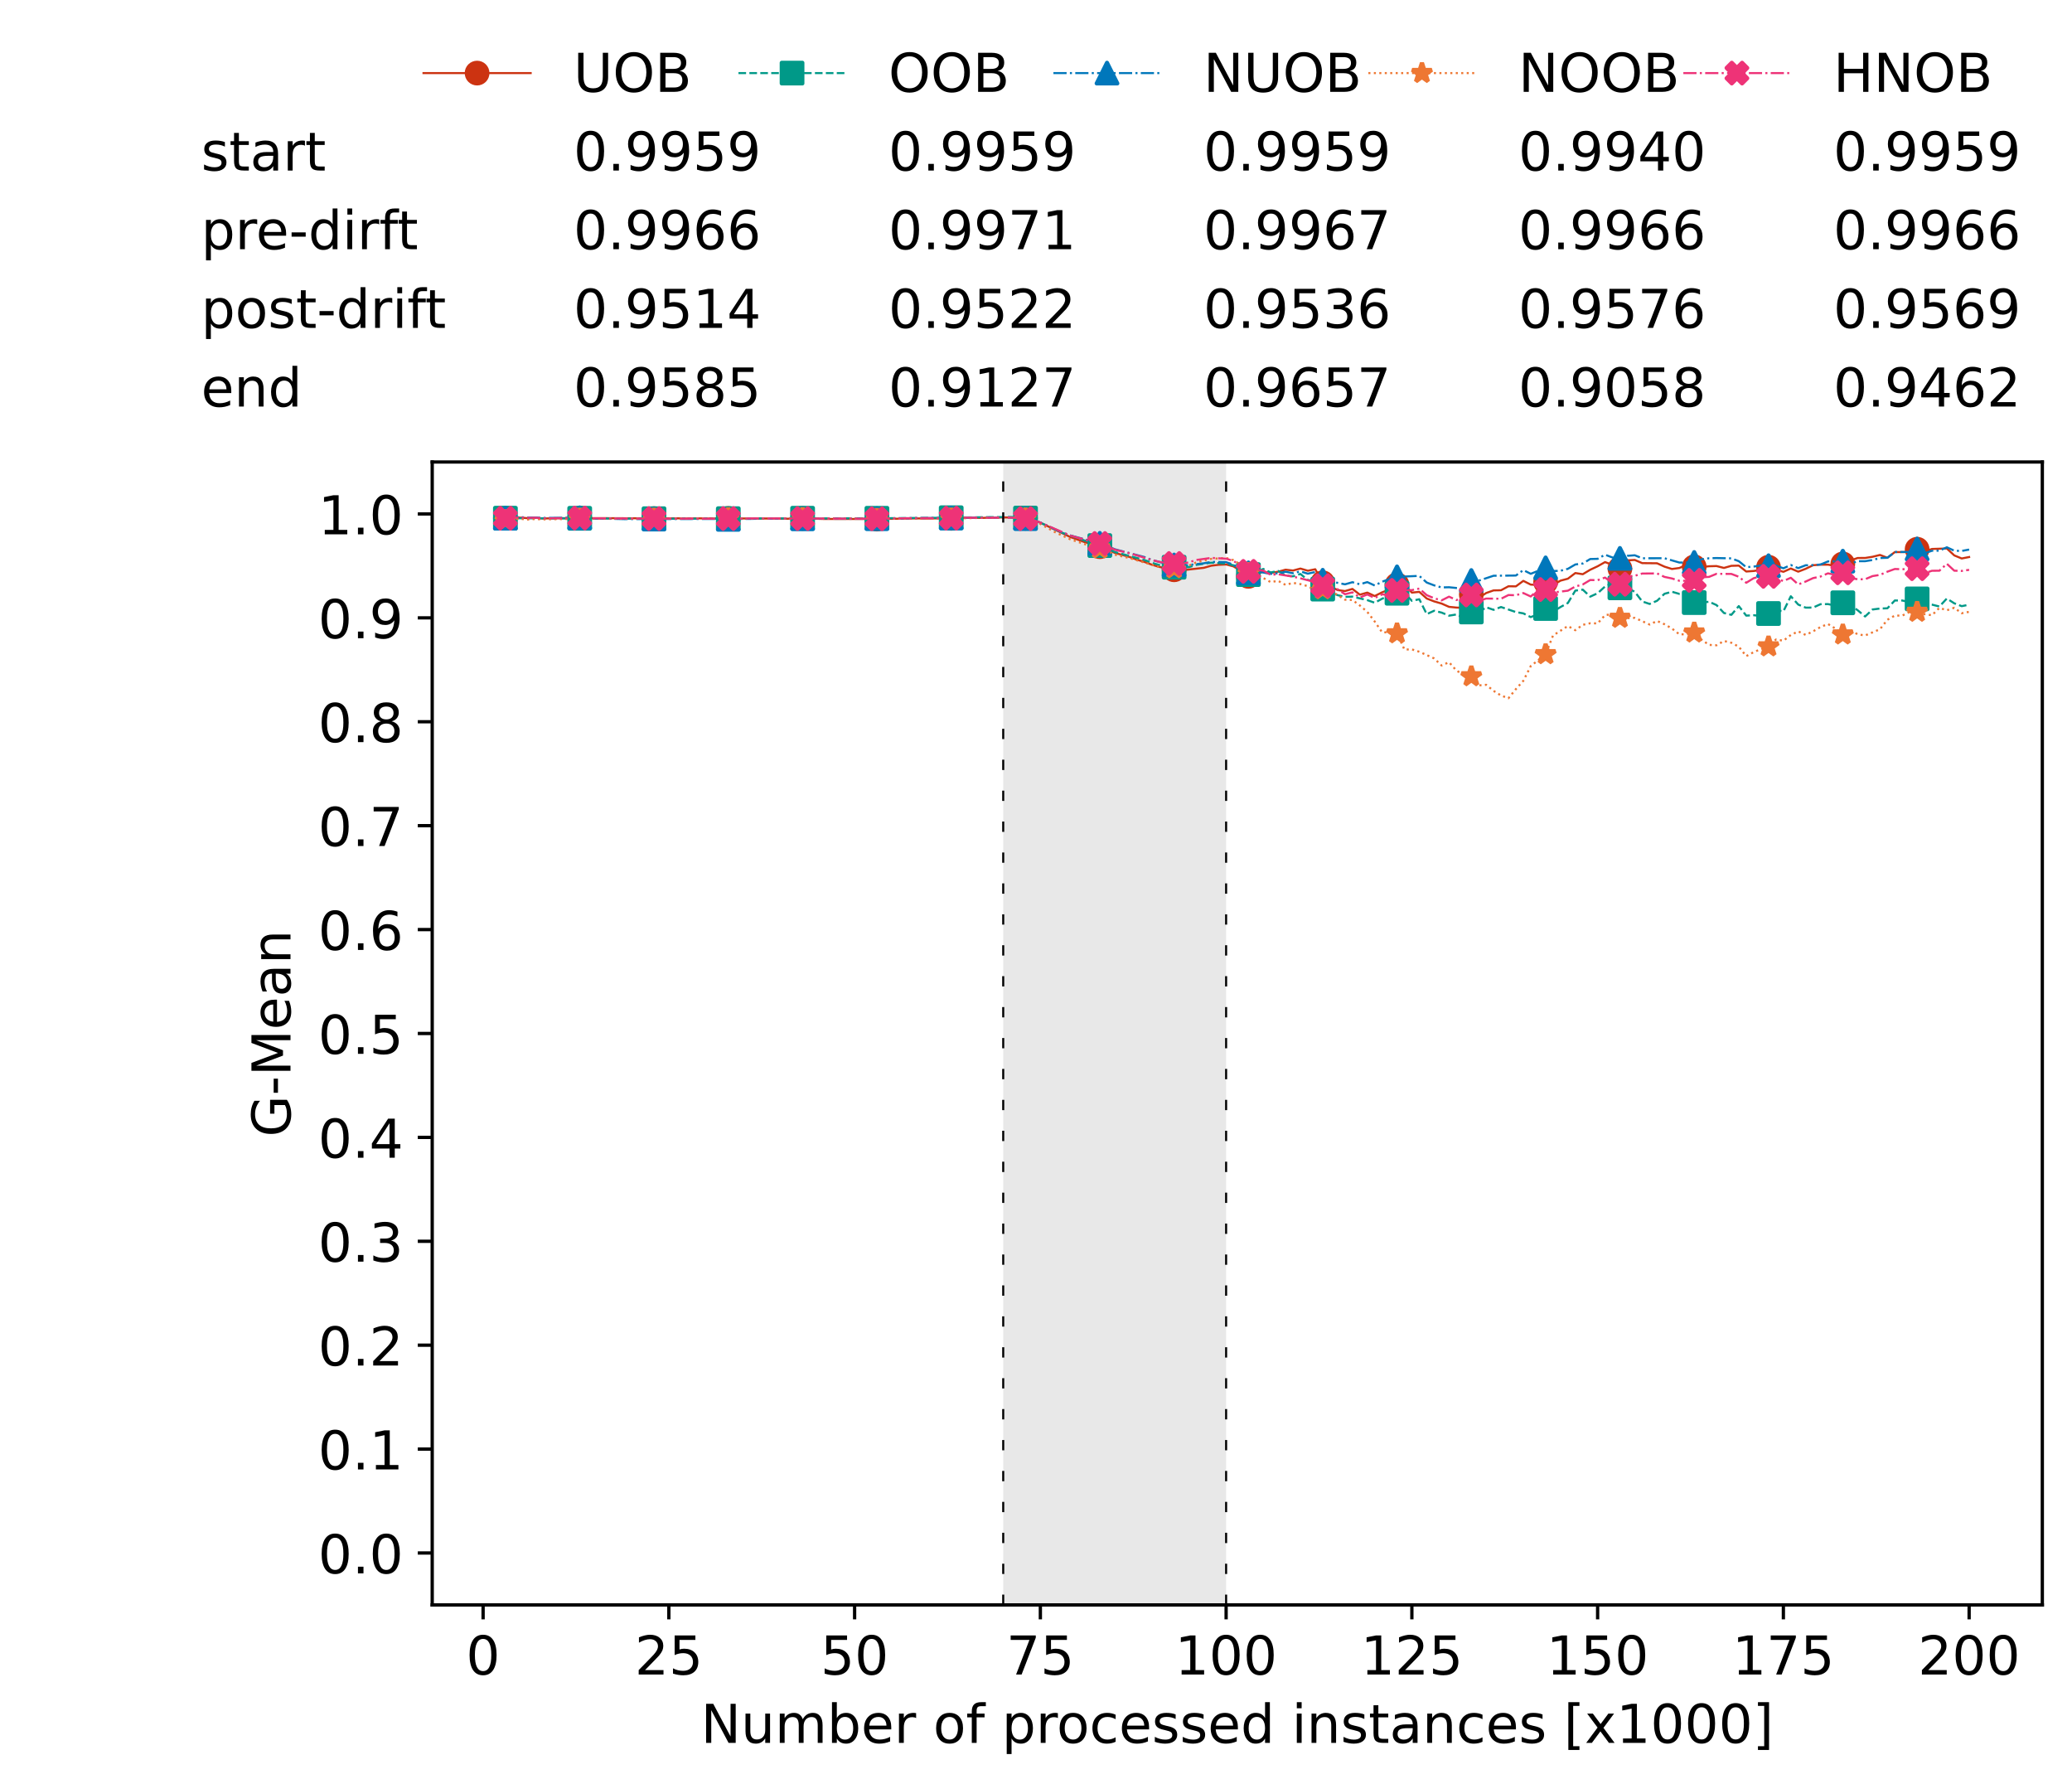<?xml version="1.0" encoding="utf-8" standalone="no"?>
<!DOCTYPE svg PUBLIC "-//W3C//DTD SVG 1.1//EN"
  "http://www.w3.org/Graphics/SVG/1.1/DTD/svg11.dtd">
<!-- Created with matplotlib (https://matplotlib.org/) -->
<svg height="432.615pt" version="1.1" viewBox="0 0 502.65 432.615" width="502.65pt" xmlns="http://www.w3.org/2000/svg" xmlns:xlink="http://www.w3.org/1999/xlink">
 <defs>
  <style type="text/css">*{stroke-linecap:butt;stroke-linejoin:round;}</style>
 </defs>
 <g id="figure_1">
  <g id="patch_1">
   <path d="M 0 432.615 
L 502.65 432.615 
L 502.65 0 
L 0 0 
z
" style="fill:#ffffff;"/>
  </g>
  <g id="axes_1">
   <g id="patch_2">
    <path d="M 104.85 389.252 
L 495.45 389.252 
L 495.45 112.052 
L 104.85 112.052 
z
" style="fill:#ffffff;"/>
   </g>
   <g id="patch_3">
    <path clip-path="url(#pba0035edad)" d="M 297.446 389.252 
L 297.446 112.052 
L 243.372 112.052 
L 243.372 389.252 
z
" style="fill:#d3d3d3;opacity:0.5;"/>
   </g>
   <g id="matplotlib.axis_1">
    <g id="xtick_1">
     <g id="line2d_1">
      <defs>
       <path d="M 0 0 
L 0 3.5 
" id="m13e94c6f4c" style="stroke:#000000;stroke-width:0.8;"/>
      </defs>
      <g>
       <use style="stroke:#000000;stroke-width:0.8;" x="117.197" xlink:href="#m13e94c6f4c" y="389.252"/>
      </g>
     </g>
     <g id="text_1">
      <!-- 0 -->
      <g transform="translate(113.061 406.13)scale(0.13 -0.13)">
       <defs>
        <path d="M 31.781 66.406 
Q 24.172 66.406 20.328 58.906 
Q 16.5 51.422 16.5 36.375 
Q 16.5 21.391 20.328 13.891 
Q 24.172 6.391 31.781 6.391 
Q 39.453 6.391 43.281 13.891 
Q 47.125 21.391 47.125 36.375 
Q 47.125 51.422 43.281 58.906 
Q 39.453 66.406 31.781 66.406 
z
M 31.781 74.219 
Q 44.047 74.219 50.516 64.516 
Q 56.984 54.828 56.984 36.375 
Q 56.984 17.969 50.516 8.266 
Q 44.047 -1.422 31.781 -1.422 
Q 19.531 -1.422 13.062 8.266 
Q 6.594 17.969 6.594 36.375 
Q 6.594 54.828 13.062 64.516 
Q 19.531 74.219 31.781 74.219 
z
" id="DejaVuSans-48"/>
       </defs>
       <use xlink:href="#DejaVuSans-48"/>
      </g>
     </g>
    </g>
    <g id="xtick_2">
     <g id="line2d_2">
      <g>
       <use style="stroke:#000000;stroke-width:0.8;" x="162.259" xlink:href="#m13e94c6f4c" y="389.252"/>
      </g>
     </g>
     <g id="text_2">
      <!-- 25 -->
      <g transform="translate(153.988 406.13)scale(0.13 -0.13)">
       <defs>
        <path d="M 19.188 8.297 
L 53.609 8.297 
L 53.609 0 
L 7.328 0 
L 7.328 8.297 
Q 12.938 14.109 22.625 23.891 
Q 32.328 33.688 34.812 36.531 
Q 39.547 41.844 41.422 45.531 
Q 43.312 49.219 43.312 52.781 
Q 43.312 58.594 39.234 62.25 
Q 35.156 65.922 28.609 65.922 
Q 23.969 65.922 18.812 64.312 
Q 13.672 62.703 7.812 59.422 
L 7.812 69.391 
Q 13.766 71.781 18.938 73 
Q 24.125 74.219 28.422 74.219 
Q 39.75 74.219 46.484 68.547 
Q 53.219 62.891 53.219 53.422 
Q 53.219 48.922 51.531 44.891 
Q 49.859 40.875 45.406 35.406 
Q 44.188 33.984 37.641 27.219 
Q 31.109 20.453 19.188 8.297 
z
" id="DejaVuSans-50"/>
        <path d="M 10.797 72.906 
L 49.516 72.906 
L 49.516 64.594 
L 19.828 64.594 
L 19.828 46.734 
Q 21.969 47.469 24.109 47.828 
Q 26.266 48.188 28.422 48.188 
Q 40.625 48.188 47.75 41.5 
Q 54.891 34.812 54.891 23.391 
Q 54.891 11.625 47.562 5.094 
Q 40.234 -1.422 26.906 -1.422 
Q 22.312 -1.422 17.547 -0.641 
Q 12.797 0.141 7.719 1.703 
L 7.719 11.625 
Q 12.109 9.234 16.797 8.062 
Q 21.484 6.891 26.703 6.891 
Q 35.156 6.891 40.078 11.328 
Q 45.016 15.766 45.016 23.391 
Q 45.016 31 40.078 35.438 
Q 35.156 39.891 26.703 39.891 
Q 22.75 39.891 18.812 39.016 
Q 14.891 38.141 10.797 36.281 
z
" id="DejaVuSans-53"/>
       </defs>
       <use xlink:href="#DejaVuSans-50"/>
       <use x="63.623" xlink:href="#DejaVuSans-53"/>
      </g>
     </g>
    </g>
    <g id="xtick_3">
     <g id="line2d_3">
      <g>
       <use style="stroke:#000000;stroke-width:0.8;" x="207.322" xlink:href="#m13e94c6f4c" y="389.252"/>
      </g>
     </g>
     <g id="text_3">
      <!-- 50 -->
      <g transform="translate(199.05 406.13)scale(0.13 -0.13)">
       <use xlink:href="#DejaVuSans-53"/>
       <use x="63.623" xlink:href="#DejaVuSans-48"/>
      </g>
     </g>
    </g>
    <g id="xtick_4">
     <g id="line2d_4">
      <g>
       <use style="stroke:#000000;stroke-width:0.8;" x="252.384" xlink:href="#m13e94c6f4c" y="389.252"/>
      </g>
     </g>
     <g id="text_4">
      <!-- 75 -->
      <g transform="translate(244.113 406.13)scale(0.13 -0.13)">
       <defs>
        <path d="M 8.203 72.906 
L 55.078 72.906 
L 55.078 68.703 
L 28.609 0 
L 18.312 0 
L 43.219 64.594 
L 8.203 64.594 
z
" id="DejaVuSans-55"/>
       </defs>
       <use xlink:href="#DejaVuSans-55"/>
       <use x="63.623" xlink:href="#DejaVuSans-53"/>
      </g>
     </g>
    </g>
    <g id="xtick_5">
     <g id="line2d_5">
      <g>
       <use style="stroke:#000000;stroke-width:0.8;" x="297.446" xlink:href="#m13e94c6f4c" y="389.252"/>
      </g>
     </g>
     <g id="text_5">
      <!-- 100 -->
      <g transform="translate(285.039 406.13)scale(0.13 -0.13)">
       <defs>
        <path d="M 12.406 8.297 
L 28.516 8.297 
L 28.516 63.922 
L 10.984 60.406 
L 10.984 69.391 
L 28.422 72.906 
L 38.281 72.906 
L 38.281 8.297 
L 54.391 8.297 
L 54.391 0 
L 12.406 0 
z
" id="DejaVuSans-49"/>
       </defs>
       <use xlink:href="#DejaVuSans-49"/>
       <use x="63.623" xlink:href="#DejaVuSans-48"/>
       <use x="127.246" xlink:href="#DejaVuSans-48"/>
      </g>
     </g>
    </g>
    <g id="xtick_6">
     <g id="line2d_6">
      <g>
       <use style="stroke:#000000;stroke-width:0.8;" x="342.509" xlink:href="#m13e94c6f4c" y="389.252"/>
      </g>
     </g>
     <g id="text_6">
      <!-- 125 -->
      <g transform="translate(330.102 406.13)scale(0.13 -0.13)">
       <use xlink:href="#DejaVuSans-49"/>
       <use x="63.623" xlink:href="#DejaVuSans-50"/>
       <use x="127.246" xlink:href="#DejaVuSans-53"/>
      </g>
     </g>
    </g>
    <g id="xtick_7">
     <g id="line2d_7">
      <g>
       <use style="stroke:#000000;stroke-width:0.8;" x="387.571" xlink:href="#m13e94c6f4c" y="389.252"/>
      </g>
     </g>
     <g id="text_7">
      <!-- 150 -->
      <g transform="translate(375.164 406.13)scale(0.13 -0.13)">
       <use xlink:href="#DejaVuSans-49"/>
       <use x="63.623" xlink:href="#DejaVuSans-53"/>
       <use x="127.246" xlink:href="#DejaVuSans-48"/>
      </g>
     </g>
    </g>
    <g id="xtick_8">
     <g id="line2d_8">
      <g>
       <use style="stroke:#000000;stroke-width:0.8;" x="432.633" xlink:href="#m13e94c6f4c" y="389.252"/>
      </g>
     </g>
     <g id="text_8">
      <!-- 175 -->
      <g transform="translate(420.226 406.13)scale(0.13 -0.13)">
       <use xlink:href="#DejaVuSans-49"/>
       <use x="63.623" xlink:href="#DejaVuSans-55"/>
       <use x="127.246" xlink:href="#DejaVuSans-53"/>
      </g>
     </g>
    </g>
    <g id="xtick_9">
     <g id="line2d_9">
      <g>
       <use style="stroke:#000000;stroke-width:0.8;" x="477.695" xlink:href="#m13e94c6f4c" y="389.252"/>
      </g>
     </g>
     <g id="text_9">
      <!-- 200 -->
      <g transform="translate(465.289 406.13)scale(0.13 -0.13)">
       <use xlink:href="#DejaVuSans-50"/>
       <use x="63.623" xlink:href="#DejaVuSans-48"/>
       <use x="127.246" xlink:href="#DejaVuSans-48"/>
      </g>
     </g>
    </g>
    <g id="text_10">
     <!-- Number of processed instances [x1000] -->
     <g transform="translate(170.025 422.711)scale(0.13 -0.13)">
      <defs>
       <path d="M 9.812 72.906 
L 23.094 72.906 
L 55.422 11.922 
L 55.422 72.906 
L 64.984 72.906 
L 64.984 0 
L 51.703 0 
L 19.391 60.984 
L 19.391 0 
L 9.812 0 
z
" id="DejaVuSans-78"/>
       <path d="M 8.5 21.578 
L 8.5 54.688 
L 17.484 54.688 
L 17.484 21.922 
Q 17.484 14.156 20.5 10.266 
Q 23.531 6.391 29.594 6.391 
Q 36.859 6.391 41.078 11.031 
Q 45.312 15.672 45.312 23.688 
L 45.312 54.688 
L 54.297 54.688 
L 54.297 0 
L 45.312 0 
L 45.312 8.406 
Q 42.047 3.422 37.719 1 
Q 33.406 -1.422 27.688 -1.422 
Q 18.266 -1.422 13.375 4.438 
Q 8.5 10.297 8.5 21.578 
z
M 31.109 56 
z
" id="DejaVuSans-117"/>
       <path d="M 52 44.188 
Q 55.375 50.25 60.062 53.125 
Q 64.75 56 71.094 56 
Q 79.641 56 84.281 50.016 
Q 88.922 44.047 88.922 33.016 
L 88.922 0 
L 79.891 0 
L 79.891 32.719 
Q 79.891 40.578 77.094 44.375 
Q 74.312 48.188 68.609 48.188 
Q 61.625 48.188 57.562 43.547 
Q 53.516 38.922 53.516 30.906 
L 53.516 0 
L 44.484 0 
L 44.484 32.719 
Q 44.484 40.625 41.703 44.406 
Q 38.922 48.188 33.109 48.188 
Q 26.219 48.188 22.156 43.531 
Q 18.109 38.875 18.109 30.906 
L 18.109 0 
L 9.078 0 
L 9.078 54.688 
L 18.109 54.688 
L 18.109 46.188 
Q 21.188 51.219 25.484 53.609 
Q 29.781 56 35.688 56 
Q 41.656 56 45.828 52.969 
Q 50 49.953 52 44.188 
z
" id="DejaVuSans-109"/>
       <path d="M 48.688 27.297 
Q 48.688 37.203 44.609 42.844 
Q 40.531 48.484 33.406 48.484 
Q 26.266 48.484 22.188 42.844 
Q 18.109 37.203 18.109 27.297 
Q 18.109 17.391 22.188 11.75 
Q 26.266 6.109 33.406 6.109 
Q 40.531 6.109 44.609 11.75 
Q 48.688 17.391 48.688 27.297 
z
M 18.109 46.391 
Q 20.953 51.266 25.266 53.625 
Q 29.594 56 35.594 56 
Q 45.562 56 51.781 48.094 
Q 58.016 40.188 58.016 27.297 
Q 58.016 14.406 51.781 6.484 
Q 45.562 -1.422 35.594 -1.422 
Q 29.594 -1.422 25.266 0.953 
Q 20.953 3.328 18.109 8.203 
L 18.109 0 
L 9.078 0 
L 9.078 75.984 
L 18.109 75.984 
z
" id="DejaVuSans-98"/>
       <path d="M 56.203 29.594 
L 56.203 25.203 
L 14.891 25.203 
Q 15.484 15.922 20.484 11.062 
Q 25.484 6.203 34.422 6.203 
Q 39.594 6.203 44.453 7.469 
Q 49.312 8.734 54.109 11.281 
L 54.109 2.781 
Q 49.266 0.734 44.188 -0.344 
Q 39.109 -1.422 33.891 -1.422 
Q 20.797 -1.422 13.156 6.188 
Q 5.516 13.812 5.516 26.812 
Q 5.516 40.234 12.766 48.109 
Q 20.016 56 32.328 56 
Q 43.359 56 49.781 48.891 
Q 56.203 41.797 56.203 29.594 
z
M 47.219 32.234 
Q 47.125 39.594 43.094 43.984 
Q 39.062 48.391 32.422 48.391 
Q 24.906 48.391 20.391 44.141 
Q 15.875 39.891 15.188 32.172 
z
" id="DejaVuSans-101"/>
       <path d="M 41.109 46.297 
Q 39.594 47.172 37.812 47.578 
Q 36.031 48 33.891 48 
Q 26.266 48 22.188 43.047 
Q 18.109 38.094 18.109 28.812 
L 18.109 0 
L 9.078 0 
L 9.078 54.688 
L 18.109 54.688 
L 18.109 46.188 
Q 20.953 51.172 25.484 53.578 
Q 30.031 56 36.531 56 
Q 37.453 56 38.578 55.875 
Q 39.703 55.766 41.062 55.516 
z
" id="DejaVuSans-114"/>
       <path id="DejaVuSans-32"/>
       <path d="M 30.609 48.391 
Q 23.391 48.391 19.188 42.75 
Q 14.984 37.109 14.984 27.297 
Q 14.984 17.484 19.156 11.844 
Q 23.344 6.203 30.609 6.203 
Q 37.797 6.203 41.984 11.859 
Q 46.188 17.531 46.188 27.297 
Q 46.188 37.016 41.984 42.703 
Q 37.797 48.391 30.609 48.391 
z
M 30.609 56 
Q 42.328 56 49.016 48.375 
Q 55.719 40.766 55.719 27.297 
Q 55.719 13.875 49.016 6.219 
Q 42.328 -1.422 30.609 -1.422 
Q 18.844 -1.422 12.172 6.219 
Q 5.516 13.875 5.516 27.297 
Q 5.516 40.766 12.172 48.375 
Q 18.844 56 30.609 56 
z
" id="DejaVuSans-111"/>
       <path d="M 37.109 75.984 
L 37.109 68.5 
L 28.516 68.5 
Q 23.688 68.5 21.797 66.547 
Q 19.922 64.594 19.922 59.516 
L 19.922 54.688 
L 34.719 54.688 
L 34.719 47.703 
L 19.922 47.703 
L 19.922 0 
L 10.891 0 
L 10.891 47.703 
L 2.297 47.703 
L 2.297 54.688 
L 10.891 54.688 
L 10.891 58.5 
Q 10.891 67.625 15.141 71.797 
Q 19.391 75.984 28.609 75.984 
z
" id="DejaVuSans-102"/>
       <path d="M 18.109 8.203 
L 18.109 -20.797 
L 9.078 -20.797 
L 9.078 54.688 
L 18.109 54.688 
L 18.109 46.391 
Q 20.953 51.266 25.266 53.625 
Q 29.594 56 35.594 56 
Q 45.562 56 51.781 48.094 
Q 58.016 40.188 58.016 27.297 
Q 58.016 14.406 51.781 6.484 
Q 45.562 -1.422 35.594 -1.422 
Q 29.594 -1.422 25.266 0.953 
Q 20.953 3.328 18.109 8.203 
z
M 48.688 27.297 
Q 48.688 37.203 44.609 42.844 
Q 40.531 48.484 33.406 48.484 
Q 26.266 48.484 22.188 42.844 
Q 18.109 37.203 18.109 27.297 
Q 18.109 17.391 22.188 11.75 
Q 26.266 6.109 33.406 6.109 
Q 40.531 6.109 44.609 11.75 
Q 48.688 17.391 48.688 27.297 
z
" id="DejaVuSans-112"/>
       <path d="M 48.781 52.594 
L 48.781 44.188 
Q 44.969 46.297 41.141 47.344 
Q 37.312 48.391 33.406 48.391 
Q 24.656 48.391 19.812 42.844 
Q 14.984 37.312 14.984 27.297 
Q 14.984 17.281 19.812 11.734 
Q 24.656 6.203 33.406 6.203 
Q 37.312 6.203 41.141 7.25 
Q 44.969 8.297 48.781 10.406 
L 48.781 2.094 
Q 45.016 0.344 40.984 -0.531 
Q 36.969 -1.422 32.422 -1.422 
Q 20.062 -1.422 12.781 6.344 
Q 5.516 14.109 5.516 27.297 
Q 5.516 40.672 12.859 48.328 
Q 20.219 56 33.016 56 
Q 37.156 56 41.109 55.141 
Q 45.062 54.297 48.781 52.594 
z
" id="DejaVuSans-99"/>
       <path d="M 44.281 53.078 
L 44.281 44.578 
Q 40.484 46.531 36.375 47.5 
Q 32.281 48.484 27.875 48.484 
Q 21.188 48.484 17.844 46.438 
Q 14.5 44.391 14.5 40.281 
Q 14.5 37.156 16.891 35.375 
Q 19.281 33.594 26.516 31.984 
L 29.594 31.297 
Q 39.156 29.25 43.188 25.516 
Q 47.219 21.781 47.219 15.094 
Q 47.219 7.469 41.188 3.016 
Q 35.156 -1.422 24.609 -1.422 
Q 20.219 -1.422 15.453 -0.562 
Q 10.688 0.297 5.422 2 
L 5.422 11.281 
Q 10.406 8.688 15.234 7.391 
Q 20.062 6.109 24.812 6.109 
Q 31.156 6.109 34.562 8.281 
Q 37.984 10.453 37.984 14.406 
Q 37.984 18.062 35.516 20.016 
Q 33.062 21.969 24.703 23.781 
L 21.578 24.516 
Q 13.234 26.266 9.516 29.906 
Q 5.812 33.547 5.812 39.891 
Q 5.812 47.609 11.281 51.797 
Q 16.75 56 26.812 56 
Q 31.781 56 36.172 55.266 
Q 40.578 54.547 44.281 53.078 
z
" id="DejaVuSans-115"/>
       <path d="M 45.406 46.391 
L 45.406 75.984 
L 54.391 75.984 
L 54.391 0 
L 45.406 0 
L 45.406 8.203 
Q 42.578 3.328 38.25 0.953 
Q 33.938 -1.422 27.875 -1.422 
Q 17.969 -1.422 11.734 6.484 
Q 5.516 14.406 5.516 27.297 
Q 5.516 40.188 11.734 48.094 
Q 17.969 56 27.875 56 
Q 33.938 56 38.25 53.625 
Q 42.578 51.266 45.406 46.391 
z
M 14.797 27.297 
Q 14.797 17.391 18.875 11.75 
Q 22.953 6.109 30.078 6.109 
Q 37.203 6.109 41.297 11.75 
Q 45.406 17.391 45.406 27.297 
Q 45.406 37.203 41.297 42.844 
Q 37.203 48.484 30.078 48.484 
Q 22.953 48.484 18.875 42.844 
Q 14.797 37.203 14.797 27.297 
z
" id="DejaVuSans-100"/>
       <path d="M 9.422 54.688 
L 18.406 54.688 
L 18.406 0 
L 9.422 0 
z
M 9.422 75.984 
L 18.406 75.984 
L 18.406 64.594 
L 9.422 64.594 
z
" id="DejaVuSans-105"/>
       <path d="M 54.891 33.016 
L 54.891 0 
L 45.906 0 
L 45.906 32.719 
Q 45.906 40.484 42.875 44.328 
Q 39.844 48.188 33.797 48.188 
Q 26.516 48.188 22.312 43.547 
Q 18.109 38.922 18.109 30.906 
L 18.109 0 
L 9.078 0 
L 9.078 54.688 
L 18.109 54.688 
L 18.109 46.188 
Q 21.344 51.125 25.703 53.562 
Q 30.078 56 35.797 56 
Q 45.219 56 50.047 50.172 
Q 54.891 44.344 54.891 33.016 
z
" id="DejaVuSans-110"/>
       <path d="M 18.312 70.219 
L 18.312 54.688 
L 36.812 54.688 
L 36.812 47.703 
L 18.312 47.703 
L 18.312 18.016 
Q 18.312 11.328 20.141 9.422 
Q 21.969 7.516 27.594 7.516 
L 36.812 7.516 
L 36.812 0 
L 27.594 0 
Q 17.188 0 13.234 3.875 
Q 9.281 7.766 9.281 18.016 
L 9.281 47.703 
L 2.688 47.703 
L 2.688 54.688 
L 9.281 54.688 
L 9.281 70.219 
z
" id="DejaVuSans-116"/>
       <path d="M 34.281 27.484 
Q 23.391 27.484 19.188 25 
Q 14.984 22.516 14.984 16.5 
Q 14.984 11.719 18.141 8.906 
Q 21.297 6.109 26.703 6.109 
Q 34.188 6.109 38.703 11.406 
Q 43.219 16.703 43.219 25.484 
L 43.219 27.484 
z
M 52.203 31.203 
L 52.203 0 
L 43.219 0 
L 43.219 8.297 
Q 40.141 3.328 35.547 0.953 
Q 30.953 -1.422 24.312 -1.422 
Q 15.922 -1.422 10.953 3.297 
Q 6 8.016 6 15.922 
Q 6 25.141 12.172 29.828 
Q 18.359 34.516 30.609 34.516 
L 43.219 34.516 
L 43.219 35.406 
Q 43.219 41.609 39.141 45 
Q 35.062 48.391 27.688 48.391 
Q 23 48.391 18.547 47.266 
Q 14.109 46.141 10.016 43.891 
L 10.016 52.203 
Q 14.938 54.109 19.578 55.047 
Q 24.219 56 28.609 56 
Q 40.484 56 46.344 49.844 
Q 52.203 43.703 52.203 31.203 
z
" id="DejaVuSans-97"/>
       <path d="M 8.594 75.984 
L 29.297 75.984 
L 29.297 69 
L 17.578 69 
L 17.578 -6.203 
L 29.297 -6.203 
L 29.297 -13.188 
L 8.594 -13.188 
z
" id="DejaVuSans-91"/>
       <path d="M 54.891 54.688 
L 35.109 28.078 
L 55.906 0 
L 45.312 0 
L 29.391 21.484 
L 13.484 0 
L 2.875 0 
L 24.125 28.609 
L 4.688 54.688 
L 15.281 54.688 
L 29.781 35.203 
L 44.281 54.688 
z
" id="DejaVuSans-120"/>
       <path d="M 30.422 75.984 
L 30.422 -13.188 
L 9.719 -13.188 
L 9.719 -6.203 
L 21.391 -6.203 
L 21.391 69 
L 9.719 69 
L 9.719 75.984 
z
" id="DejaVuSans-93"/>
      </defs>
      <use xlink:href="#DejaVuSans-78"/>
      <use x="74.805" xlink:href="#DejaVuSans-117"/>
      <use x="138.184" xlink:href="#DejaVuSans-109"/>
      <use x="235.596" xlink:href="#DejaVuSans-98"/>
      <use x="299.072" xlink:href="#DejaVuSans-101"/>
      <use x="360.596" xlink:href="#DejaVuSans-114"/>
      <use x="401.709" xlink:href="#DejaVuSans-32"/>
      <use x="433.496" xlink:href="#DejaVuSans-111"/>
      <use x="494.678" xlink:href="#DejaVuSans-102"/>
      <use x="529.883" xlink:href="#DejaVuSans-32"/>
      <use x="561.67" xlink:href="#DejaVuSans-112"/>
      <use x="625.146" xlink:href="#DejaVuSans-114"/>
      <use x="664.01" xlink:href="#DejaVuSans-111"/>
      <use x="725.191" xlink:href="#DejaVuSans-99"/>
      <use x="780.172" xlink:href="#DejaVuSans-101"/>
      <use x="841.695" xlink:href="#DejaVuSans-115"/>
      <use x="893.795" xlink:href="#DejaVuSans-115"/>
      <use x="945.895" xlink:href="#DejaVuSans-101"/>
      <use x="1007.418" xlink:href="#DejaVuSans-100"/>
      <use x="1070.895" xlink:href="#DejaVuSans-32"/>
      <use x="1102.682" xlink:href="#DejaVuSans-105"/>
      <use x="1130.465" xlink:href="#DejaVuSans-110"/>
      <use x="1193.844" xlink:href="#DejaVuSans-115"/>
      <use x="1245.943" xlink:href="#DejaVuSans-116"/>
      <use x="1285.152" xlink:href="#DejaVuSans-97"/>
      <use x="1346.432" xlink:href="#DejaVuSans-110"/>
      <use x="1409.811" xlink:href="#DejaVuSans-99"/>
      <use x="1464.791" xlink:href="#DejaVuSans-101"/>
      <use x="1526.314" xlink:href="#DejaVuSans-115"/>
      <use x="1578.414" xlink:href="#DejaVuSans-32"/>
      <use x="1610.201" xlink:href="#DejaVuSans-91"/>
      <use x="1649.215" xlink:href="#DejaVuSans-120"/>
      <use x="1708.395" xlink:href="#DejaVuSans-49"/>
      <use x="1772.018" xlink:href="#DejaVuSans-48"/>
      <use x="1835.641" xlink:href="#DejaVuSans-48"/>
      <use x="1899.264" xlink:href="#DejaVuSans-48"/>
      <use x="1962.887" xlink:href="#DejaVuSans-93"/>
     </g>
    </g>
   </g>
   <g id="matplotlib.axis_2">
    <g id="ytick_1">
     <g id="line2d_10">
      <defs>
       <path d="M 0 0 
L -3.5 0 
" id="ma10e846f26" style="stroke:#000000;stroke-width:0.8;"/>
      </defs>
      <g>
       <use style="stroke:#000000;stroke-width:0.8;" x="104.85" xlink:href="#ma10e846f26" y="376.652"/>
      </g>
     </g>
     <g id="text_11">
      <!-- 0.0 -->
      <g transform="translate(77.176 381.591)scale(0.13 -0.13)">
       <defs>
        <path d="M 10.688 12.406 
L 21 12.406 
L 21 0 
L 10.688 0 
z
" id="DejaVuSans-46"/>
       </defs>
       <use xlink:href="#DejaVuSans-48"/>
       <use x="63.623" xlink:href="#DejaVuSans-46"/>
       <use x="95.41" xlink:href="#DejaVuSans-48"/>
      </g>
     </g>
    </g>
    <g id="ytick_2">
     <g id="line2d_11">
      <g>
       <use style="stroke:#000000;stroke-width:0.8;" x="104.85" xlink:href="#ma10e846f26" y="351.452"/>
      </g>
     </g>
     <g id="text_12">
      <!-- 0.1 -->
      <g transform="translate(77.176 356.391)scale(0.13 -0.13)">
       <use xlink:href="#DejaVuSans-48"/>
       <use x="63.623" xlink:href="#DejaVuSans-46"/>
       <use x="95.41" xlink:href="#DejaVuSans-49"/>
      </g>
     </g>
    </g>
    <g id="ytick_3">
     <g id="line2d_12">
      <g>
       <use style="stroke:#000000;stroke-width:0.8;" x="104.85" xlink:href="#ma10e846f26" y="326.252"/>
      </g>
     </g>
     <g id="text_13">
      <!-- 0.2 -->
      <g transform="translate(77.176 331.191)scale(0.13 -0.13)">
       <use xlink:href="#DejaVuSans-48"/>
       <use x="63.623" xlink:href="#DejaVuSans-46"/>
       <use x="95.41" xlink:href="#DejaVuSans-50"/>
      </g>
     </g>
    </g>
    <g id="ytick_4">
     <g id="line2d_13">
      <g>
       <use style="stroke:#000000;stroke-width:0.8;" x="104.85" xlink:href="#ma10e846f26" y="301.052"/>
      </g>
     </g>
     <g id="text_14">
      <!-- 0.3 -->
      <g transform="translate(77.176 305.991)scale(0.13 -0.13)">
       <defs>
        <path d="M 40.578 39.312 
Q 47.656 37.797 51.625 33 
Q 55.609 28.219 55.609 21.188 
Q 55.609 10.406 48.188 4.484 
Q 40.766 -1.422 27.094 -1.422 
Q 22.516 -1.422 17.656 -0.516 
Q 12.797 0.391 7.625 2.203 
L 7.625 11.719 
Q 11.719 9.328 16.594 8.109 
Q 21.484 6.891 26.812 6.891 
Q 36.078 6.891 40.938 10.547 
Q 45.797 14.203 45.797 21.188 
Q 45.797 27.641 41.281 31.266 
Q 36.766 34.906 28.719 34.906 
L 20.219 34.906 
L 20.219 43.016 
L 29.109 43.016 
Q 36.375 43.016 40.234 45.922 
Q 44.094 48.828 44.094 54.297 
Q 44.094 59.906 40.109 62.906 
Q 36.141 65.922 28.719 65.922 
Q 24.656 65.922 20.016 65.031 
Q 15.375 64.156 9.812 62.312 
L 9.812 71.094 
Q 15.438 72.656 20.344 73.438 
Q 25.25 74.219 29.594 74.219 
Q 40.828 74.219 47.359 69.109 
Q 53.906 64.016 53.906 55.328 
Q 53.906 49.266 50.438 45.094 
Q 46.969 40.922 40.578 39.312 
z
" id="DejaVuSans-51"/>
       </defs>
       <use xlink:href="#DejaVuSans-48"/>
       <use x="63.623" xlink:href="#DejaVuSans-46"/>
       <use x="95.41" xlink:href="#DejaVuSans-51"/>
      </g>
     </g>
    </g>
    <g id="ytick_5">
     <g id="line2d_14">
      <g>
       <use style="stroke:#000000;stroke-width:0.8;" x="104.85" xlink:href="#ma10e846f26" y="275.852"/>
      </g>
     </g>
     <g id="text_15">
      <!-- 0.4 -->
      <g transform="translate(77.176 280.791)scale(0.13 -0.13)">
       <defs>
        <path d="M 37.797 64.312 
L 12.891 25.391 
L 37.797 25.391 
z
M 35.203 72.906 
L 47.609 72.906 
L 47.609 25.391 
L 58.016 25.391 
L 58.016 17.188 
L 47.609 17.188 
L 47.609 0 
L 37.797 0 
L 37.797 17.188 
L 4.891 17.188 
L 4.891 26.703 
z
" id="DejaVuSans-52"/>
       </defs>
       <use xlink:href="#DejaVuSans-48"/>
       <use x="63.623" xlink:href="#DejaVuSans-46"/>
       <use x="95.41" xlink:href="#DejaVuSans-52"/>
      </g>
     </g>
    </g>
    <g id="ytick_6">
     <g id="line2d_15">
      <g>
       <use style="stroke:#000000;stroke-width:0.8;" x="104.85" xlink:href="#ma10e846f26" y="250.652"/>
      </g>
     </g>
     <g id="text_16">
      <!-- 0.5 -->
      <g transform="translate(77.176 255.591)scale(0.13 -0.13)">
       <use xlink:href="#DejaVuSans-48"/>
       <use x="63.623" xlink:href="#DejaVuSans-46"/>
       <use x="95.41" xlink:href="#DejaVuSans-53"/>
      </g>
     </g>
    </g>
    <g id="ytick_7">
     <g id="line2d_16">
      <g>
       <use style="stroke:#000000;stroke-width:0.8;" x="104.85" xlink:href="#ma10e846f26" y="225.452"/>
      </g>
     </g>
     <g id="text_17">
      <!-- 0.6 -->
      <g transform="translate(77.176 230.391)scale(0.13 -0.13)">
       <defs>
        <path d="M 33.016 40.375 
Q 26.375 40.375 22.484 35.828 
Q 18.609 31.297 18.609 23.391 
Q 18.609 15.531 22.484 10.953 
Q 26.375 6.391 33.016 6.391 
Q 39.656 6.391 43.531 10.953 
Q 47.406 15.531 47.406 23.391 
Q 47.406 31.297 43.531 35.828 
Q 39.656 40.375 33.016 40.375 
z
M 52.594 71.297 
L 52.594 62.312 
Q 48.875 64.062 45.094 64.984 
Q 41.312 65.922 37.594 65.922 
Q 27.828 65.922 22.672 59.328 
Q 17.531 52.734 16.797 39.406 
Q 19.672 43.656 24.016 45.922 
Q 28.375 48.188 33.594 48.188 
Q 44.578 48.188 50.953 41.516 
Q 57.328 34.859 57.328 23.391 
Q 57.328 12.156 50.688 5.359 
Q 44.047 -1.422 33.016 -1.422 
Q 20.359 -1.422 13.672 8.266 
Q 6.984 17.969 6.984 36.375 
Q 6.984 53.656 15.188 63.938 
Q 23.391 74.219 37.203 74.219 
Q 40.922 74.219 44.703 73.484 
Q 48.484 72.75 52.594 71.297 
z
" id="DejaVuSans-54"/>
       </defs>
       <use xlink:href="#DejaVuSans-48"/>
       <use x="63.623" xlink:href="#DejaVuSans-46"/>
       <use x="95.41" xlink:href="#DejaVuSans-54"/>
      </g>
     </g>
    </g>
    <g id="ytick_8">
     <g id="line2d_17">
      <g>
       <use style="stroke:#000000;stroke-width:0.8;" x="104.85" xlink:href="#ma10e846f26" y="200.252"/>
      </g>
     </g>
     <g id="text_18">
      <!-- 0.7 -->
      <g transform="translate(77.176 205.191)scale(0.13 -0.13)">
       <use xlink:href="#DejaVuSans-48"/>
       <use x="63.623" xlink:href="#DejaVuSans-46"/>
       <use x="95.41" xlink:href="#DejaVuSans-55"/>
      </g>
     </g>
    </g>
    <g id="ytick_9">
     <g id="line2d_18">
      <g>
       <use style="stroke:#000000;stroke-width:0.8;" x="104.85" xlink:href="#ma10e846f26" y="175.052"/>
      </g>
     </g>
     <g id="text_19">
      <!-- 0.8 -->
      <g transform="translate(77.176 179.991)scale(0.13 -0.13)">
       <defs>
        <path d="M 31.781 34.625 
Q 24.75 34.625 20.719 30.859 
Q 16.703 27.094 16.703 20.516 
Q 16.703 13.922 20.719 10.156 
Q 24.75 6.391 31.781 6.391 
Q 38.812 6.391 42.859 10.172 
Q 46.922 13.969 46.922 20.516 
Q 46.922 27.094 42.891 30.859 
Q 38.875 34.625 31.781 34.625 
z
M 21.922 38.812 
Q 15.578 40.375 12.031 44.719 
Q 8.5 49.078 8.5 55.328 
Q 8.5 64.062 14.719 69.141 
Q 20.953 74.219 31.781 74.219 
Q 42.672 74.219 48.875 69.141 
Q 55.078 64.062 55.078 55.328 
Q 55.078 49.078 51.531 44.719 
Q 48 40.375 41.703 38.812 
Q 48.828 37.156 52.797 32.312 
Q 56.781 27.484 56.781 20.516 
Q 56.781 9.906 50.312 4.234 
Q 43.844 -1.422 31.781 -1.422 
Q 19.734 -1.422 13.25 4.234 
Q 6.781 9.906 6.781 20.516 
Q 6.781 27.484 10.781 32.312 
Q 14.797 37.156 21.922 38.812 
z
M 18.312 54.391 
Q 18.312 48.734 21.844 45.562 
Q 25.391 42.391 31.781 42.391 
Q 38.141 42.391 41.719 45.562 
Q 45.312 48.734 45.312 54.391 
Q 45.312 60.062 41.719 63.234 
Q 38.141 66.406 31.781 66.406 
Q 25.391 66.406 21.844 63.234 
Q 18.312 60.062 18.312 54.391 
z
" id="DejaVuSans-56"/>
       </defs>
       <use xlink:href="#DejaVuSans-48"/>
       <use x="63.623" xlink:href="#DejaVuSans-46"/>
       <use x="95.41" xlink:href="#DejaVuSans-56"/>
      </g>
     </g>
    </g>
    <g id="ytick_10">
     <g id="line2d_19">
      <g>
       <use style="stroke:#000000;stroke-width:0.8;" x="104.85" xlink:href="#ma10e846f26" y="149.852"/>
      </g>
     </g>
     <g id="text_20">
      <!-- 0.9 -->
      <g transform="translate(77.176 154.791)scale(0.13 -0.13)">
       <defs>
        <path d="M 10.984 1.516 
L 10.984 10.5 
Q 14.703 8.734 18.5 7.812 
Q 22.312 6.891 25.984 6.891 
Q 35.75 6.891 40.891 13.453 
Q 46.047 20.016 46.781 33.406 
Q 43.953 29.203 39.594 26.953 
Q 35.25 24.703 29.984 24.703 
Q 19.047 24.703 12.672 31.312 
Q 6.297 37.938 6.297 49.422 
Q 6.297 60.641 12.938 67.422 
Q 19.578 74.219 30.609 74.219 
Q 43.266 74.219 49.922 64.516 
Q 56.594 54.828 56.594 36.375 
Q 56.594 19.141 48.406 8.859 
Q 40.234 -1.422 26.422 -1.422 
Q 22.703 -1.422 18.891 -0.688 
Q 15.094 0.047 10.984 1.516 
z
M 30.609 32.422 
Q 37.25 32.422 41.125 36.953 
Q 45.016 41.5 45.016 49.422 
Q 45.016 57.281 41.125 61.844 
Q 37.25 66.406 30.609 66.406 
Q 23.969 66.406 20.094 61.844 
Q 16.219 57.281 16.219 49.422 
Q 16.219 41.5 20.094 36.953 
Q 23.969 32.422 30.609 32.422 
z
" id="DejaVuSans-57"/>
       </defs>
       <use xlink:href="#DejaVuSans-48"/>
       <use x="63.623" xlink:href="#DejaVuSans-46"/>
       <use x="95.41" xlink:href="#DejaVuSans-57"/>
      </g>
     </g>
    </g>
    <g id="ytick_11">
     <g id="line2d_20">
      <g>
       <use style="stroke:#000000;stroke-width:0.8;" x="104.85" xlink:href="#ma10e846f26" y="124.652"/>
      </g>
     </g>
     <g id="text_21">
      <!-- 1.0 -->
      <g transform="translate(77.176 129.591)scale(0.13 -0.13)">
       <use xlink:href="#DejaVuSans-49"/>
       <use x="63.623" xlink:href="#DejaVuSans-46"/>
       <use x="95.41" xlink:href="#DejaVuSans-48"/>
      </g>
     </g>
    </g>
    <g id="text_22">
     <!-- G-Mean -->
     <g transform="translate(70.472 275.744)rotate(-90)scale(0.13 -0.13)">
      <defs>
       <path d="M 59.516 10.406 
L 59.516 29.984 
L 43.406 29.984 
L 43.406 38.094 
L 69.281 38.094 
L 69.281 6.781 
Q 63.578 2.734 56.688 0.656 
Q 49.812 -1.422 42 -1.422 
Q 24.906 -1.422 15.25 8.562 
Q 5.609 18.562 5.609 36.375 
Q 5.609 54.25 15.25 64.234 
Q 24.906 74.219 42 74.219 
Q 49.125 74.219 55.547 72.453 
Q 61.969 70.703 67.391 67.281 
L 67.391 56.781 
Q 61.922 61.422 55.766 63.766 
Q 49.609 66.109 42.828 66.109 
Q 29.438 66.109 22.719 58.641 
Q 16.016 51.172 16.016 36.375 
Q 16.016 21.625 22.719 14.156 
Q 29.438 6.688 42.828 6.688 
Q 48.047 6.688 52.141 7.594 
Q 56.25 8.5 59.516 10.406 
z
" id="DejaVuSans-71"/>
       <path d="M 4.891 31.391 
L 31.203 31.391 
L 31.203 23.391 
L 4.891 23.391 
z
" id="DejaVuSans-45"/>
       <path d="M 9.812 72.906 
L 24.516 72.906 
L 43.109 23.297 
L 61.812 72.906 
L 76.516 72.906 
L 76.516 0 
L 66.891 0 
L 66.891 64.016 
L 48.094 14.016 
L 38.188 14.016 
L 19.391 64.016 
L 19.391 0 
L 9.812 0 
z
" id="DejaVuSans-77"/>
      </defs>
      <use xlink:href="#DejaVuSans-71"/>
      <use x="77.49" xlink:href="#DejaVuSans-45"/>
      <use x="113.574" xlink:href="#DejaVuSans-77"/>
      <use x="199.854" xlink:href="#DejaVuSans-101"/>
      <use x="261.377" xlink:href="#DejaVuSans-97"/>
      <use x="322.656" xlink:href="#DejaVuSans-110"/>
     </g>
    </g>
   </g>
   <g id="line2d_21"/>
   <g id="line2d_22"/>
   <g id="line2d_23"/>
   <g id="line2d_24"/>
   <g id="line2d_25"/>
   <g id="line2d_26">
    <path clip-path="url(#pba0035edad)" d="M 122.605 125.68 
L 124.407 125.418 
L 128.012 125.677 
L 129.815 125.569 
L 131.617 125.748 
L 135.222 125.69 
L 140.629 125.655 
L 153.247 125.698 
L 182.087 125.748 
L 187.494 125.758 
L 191.099 125.81 
L 194.704 125.734 
L 200.112 125.873 
L 203.717 125.871 
L 214.532 125.86 
L 221.742 125.735 
L 225.347 125.748 
L 228.952 125.708 
L 232.557 125.66 
L 234.359 125.573 
L 237.964 125.611 
L 243.372 125.499 
L 246.976 125.524 
L 248.779 125.707 
L 250.581 126.097 
L 252.384 126.766 
L 259.594 130.224 
L 263.199 131.512 
L 265.001 131.953 
L 268.606 133.283 
L 270.409 134.083 
L 274.014 135.081 
L 275.816 135.744 
L 277.619 136.278 
L 279.421 136.955 
L 281.224 137.494 
L 284.829 138.192 
L 286.631 138.327 
L 290.236 137.917 
L 292.039 137.717 
L 293.841 137.2 
L 295.644 136.981 
L 297.446 136.9 
L 299.249 137.376 
L 301.051 138.491 
L 302.854 139.782 
L 304.656 139.285 
L 306.459 138.631 
L 308.261 138.948 
L 310.064 138.66 
L 311.866 138.171 
L 313.669 138.373 
L 315.471 137.895 
L 317.274 138.422 
L 319.076 138.06 
L 320.879 141.348 
L 322.681 142.167 
L 324.484 143.112 
L 326.286 143.355 
L 328.089 142.834 
L 329.891 144.23 
L 331.694 143.724 
L 333.496 144.562 
L 335.299 143.655 
L 337.101 142.968 
L 338.904 141.82 
L 340.706 141.806 
L 342.509 143.729 
L 344.311 143.545 
L 346.114 145.158 
L 347.916 145.862 
L 349.719 146.385 
L 351.521 147.179 
L 353.324 147.359 
L 355.126 147.423 
L 356.928 144.21 
L 358.731 145.019 
L 360.533 143.826 
L 362.336 143.19 
L 364.138 143.158 
L 365.941 142.188 
L 367.743 142.214 
L 369.546 140.88 
L 371.348 141.787 
L 373.151 141.867 
L 374.953 141.186 
L 376.756 141.932 
L 378.558 140.83 
L 380.361 140.353 
L 382.163 138.982 
L 383.966 139.268 
L 385.768 138.188 
L 387.571 137.342 
L 389.373 136.326 
L 391.176 136.993 
L 392.978 137.905 
L 394.781 135.906 
L 396.583 135.808 
L 398.386 136.577 
L 401.991 136.615 
L 403.793 137.43 
L 405.596 137.999 
L 407.398 137.758 
L 409.201 136.964 
L 411.003 137.477 
L 412.806 137.525 
L 414.608 137.337 
L 416.411 137.285 
L 418.213 137.742 
L 420.016 137.23 
L 421.818 137.18 
L 423.621 138.614 
L 425.423 138.485 
L 427.226 138.214 
L 429.028 137.572 
L 432.633 138.688 
L 434.436 137.881 
L 436.238 138.65 
L 438.041 137.953 
L 439.843 137.087 
L 441.646 136.947 
L 443.448 136.947 
L 445.251 137.255 
L 447.053 136.775 
L 448.856 135.943 
L 450.658 135.331 
L 452.461 135.325 
L 454.263 135.038 
L 456.066 134.593 
L 457.868 135.28 
L 459.671 133.898 
L 463.276 133.892 
L 465.078 133.207 
L 466.881 133.755 
L 468.683 133.143 
L 472.288 133.026 
L 474.09 134.705 
L 475.893 135.45 
L 477.695 135.1 
L 477.695 135.1 
" style="fill:none;stroke:#cc3311;stroke-linecap:square;stroke-width:0.5;"/>
    <defs>
     <path d="M 0 2.5 
C 0.663 2.5 1.299 2.237 1.768 1.768 
C 2.237 1.299 2.5 0.663 2.5 0 
C 2.5 -0.663 2.237 -1.299 1.768 -1.768 
C 1.299 -2.237 0.663 -2.5 0 -2.5 
C -0.663 -2.5 -1.299 -2.237 -1.768 -1.768 
C -2.237 -1.299 -2.5 -0.663 -2.5 0 
C -2.5 0.663 -2.237 1.299 -1.768 1.768 
C -1.299 2.237 -0.663 2.5 0 2.5 
z
" id="mf8c5ebe1d5" style="stroke:#cc3311;"/>
    </defs>
    <g clip-path="url(#pba0035edad)">
     <use style="fill:#cc3311;stroke:#cc3311;" x="122.605" xlink:href="#mf8c5ebe1d5" y="125.68"/>
     <use style="fill:#cc3311;stroke:#cc3311;" x="140.629" xlink:href="#mf8c5ebe1d5" y="125.655"/>
     <use style="fill:#cc3311;stroke:#cc3311;" x="158.654" xlink:href="#mf8c5ebe1d5" y="125.78"/>
     <use style="fill:#cc3311;stroke:#cc3311;" x="176.679" xlink:href="#mf8c5ebe1d5" y="125.734"/>
     <use style="fill:#cc3311;stroke:#cc3311;" x="194.704" xlink:href="#mf8c5ebe1d5" y="125.734"/>
     <use style="fill:#cc3311;stroke:#cc3311;" x="212.729" xlink:href="#mf8c5ebe1d5" y="125.897"/>
     <use style="fill:#cc3311;stroke:#cc3311;" x="230.754" xlink:href="#mf8c5ebe1d5" y="125.71"/>
     <use style="fill:#cc3311;stroke:#cc3311;" x="248.779" xlink:href="#mf8c5ebe1d5" y="125.707"/>
     <use style="fill:#cc3311;stroke:#cc3311;" x="266.804" xlink:href="#mf8c5ebe1d5" y="132.594"/>
     <use style="fill:#cc3311;stroke:#cc3311;" x="284.829" xlink:href="#mf8c5ebe1d5" y="138.192"/>
     <use style="fill:#cc3311;stroke:#cc3311;" x="302.854" xlink:href="#mf8c5ebe1d5" y="139.782"/>
     <use style="fill:#cc3311;stroke:#cc3311;" x="320.879" xlink:href="#mf8c5ebe1d5" y="141.348"/>
     <use style="fill:#cc3311;stroke:#cc3311;" x="338.904" xlink:href="#mf8c5ebe1d5" y="141.82"/>
     <use style="fill:#cc3311;stroke:#cc3311;" x="356.928" xlink:href="#mf8c5ebe1d5" y="144.21"/>
     <use style="fill:#cc3311;stroke:#cc3311;" x="374.953" xlink:href="#mf8c5ebe1d5" y="141.186"/>
     <use style="fill:#cc3311;stroke:#cc3311;" x="392.978" xlink:href="#mf8c5ebe1d5" y="137.905"/>
     <use style="fill:#cc3311;stroke:#cc3311;" x="411.003" xlink:href="#mf8c5ebe1d5" y="137.477"/>
     <use style="fill:#cc3311;stroke:#cc3311;" x="429.028" xlink:href="#mf8c5ebe1d5" y="137.572"/>
     <use style="fill:#cc3311;stroke:#cc3311;" x="447.053" xlink:href="#mf8c5ebe1d5" y="136.775"/>
     <use style="fill:#cc3311;stroke:#cc3311;" x="465.078" xlink:href="#mf8c5ebe1d5" y="133.207"/>
    </g>
   </g>
   <g id="line2d_27"/>
   <g id="line2d_28"/>
   <g id="line2d_29"/>
   <g id="line2d_30"/>
   <g id="line2d_31">
    <path clip-path="url(#pba0035edad)" d="M 122.605 125.68 
L 144.234 125.752 
L 151.444 125.791 
L 158.654 125.808 
L 212.729 125.696 
L 228.952 125.571 
L 232.557 125.522 
L 236.162 125.473 
L 239.767 125.424 
L 245.174 125.388 
L 246.976 125.451 
L 248.779 125.648 
L 250.581 126.12 
L 252.384 126.767 
L 257.791 129.254 
L 261.396 130.457 
L 263.199 131.136 
L 265.001 131.639 
L 268.606 132.961 
L 270.409 133.873 
L 277.619 135.816 
L 279.421 136.504 
L 281.224 137.036 
L 284.829 137.57 
L 286.631 137.651 
L 288.434 137.534 
L 290.236 137 
L 293.841 136.473 
L 297.446 136.689 
L 299.249 137.104 
L 301.051 138.118 
L 302.854 139.356 
L 304.656 138.835 
L 306.459 137.986 
L 308.261 138.839 
L 310.064 138.469 
L 311.866 139.579 
L 313.669 139.78 
L 315.471 139.206 
L 317.274 140.672 
L 319.076 140.909 
L 320.879 142.877 
L 324.484 144.345 
L 326.286 144.753 
L 328.089 144.7 
L 331.694 145.553 
L 333.496 146.192 
L 335.299 145.206 
L 337.101 144.426 
L 338.904 143.878 
L 340.706 143.788 
L 342.509 145.724 
L 344.311 145.337 
L 346.114 148.952 
L 347.916 148.127 
L 349.719 148.576 
L 351.521 149.321 
L 353.324 149.028 
L 355.126 149.883 
L 356.928 148.425 
L 358.731 148.523 
L 360.533 147.283 
L 362.336 147.903 
L 364.138 147.222 
L 367.743 148.447 
L 369.546 148.764 
L 371.348 149.667 
L 373.151 148.97 
L 374.953 147.58 
L 376.756 148.373 
L 378.558 147.227 
L 380.361 146.241 
L 382.163 143.243 
L 383.966 143.006 
L 385.768 144.707 
L 387.571 143.878 
L 389.373 142.243 
L 391.176 141.418 
L 392.978 142.57 
L 394.781 142.576 
L 396.583 143.537 
L 398.386 145.869 
L 400.188 146.478 
L 401.991 145.709 
L 403.793 144.013 
L 405.596 143.518 
L 407.398 144.039 
L 409.201 144.014 
L 411.003 146.141 
L 412.806 146.153 
L 414.608 145.938 
L 416.411 146.75 
L 418.213 148.668 
L 420.016 149.119 
L 421.818 146.995 
L 423.621 149.309 
L 425.423 149.213 
L 427.226 149.388 
L 429.028 148.798 
L 430.831 147.989 
L 432.633 148.268 
L 434.436 144.611 
L 436.238 146.628 
L 438.041 147.375 
L 439.843 147.356 
L 441.646 146.537 
L 443.448 146.514 
L 445.251 146.87 
L 447.053 146.2 
L 448.856 146.709 
L 450.658 148.01 
L 452.461 149.515 
L 454.263 147.822 
L 456.066 147.591 
L 457.868 147.529 
L 459.671 145.635 
L 461.473 145.647 
L 463.276 146.025 
L 465.078 145.254 
L 466.881 146.391 
L 468.683 146.643 
L 470.485 147.099 
L 472.288 145.161 
L 474.09 146.324 
L 475.893 147.013 
L 477.695 146.658 
L 477.695 146.658 
" style="fill:none;stroke:#009988;stroke-dasharray:1.85,0.8;stroke-dashoffset:0;stroke-width:0.5;"/>
    <defs>
     <path d="M -2.5 2.5 
L 2.5 2.5 
L 2.5 -2.5 
L -2.5 -2.5 
z
" id="m879491e1cb" style="stroke:#009988;stroke-linejoin:miter;"/>
    </defs>
    <g clip-path="url(#pba0035edad)">
     <use style="fill:#009988;stroke:#009988;stroke-linejoin:miter;" x="122.605" xlink:href="#m879491e1cb" y="125.68"/>
     <use style="fill:#009988;stroke:#009988;stroke-linejoin:miter;" x="140.629" xlink:href="#m879491e1cb" y="125.704"/>
     <use style="fill:#009988;stroke:#009988;stroke-linejoin:miter;" x="158.654" xlink:href="#m879491e1cb" y="125.808"/>
     <use style="fill:#009988;stroke:#009988;stroke-linejoin:miter;" x="176.679" xlink:href="#m879491e1cb" y="125.799"/>
     <use style="fill:#009988;stroke:#009988;stroke-linejoin:miter;" x="194.704" xlink:href="#m879491e1cb" y="125.686"/>
     <use style="fill:#009988;stroke:#009988;stroke-linejoin:miter;" x="212.729" xlink:href="#m879491e1cb" y="125.696"/>
     <use style="fill:#009988;stroke:#009988;stroke-linejoin:miter;" x="230.754" xlink:href="#m879491e1cb" y="125.572"/>
     <use style="fill:#009988;stroke:#009988;stroke-linejoin:miter;" x="248.779" xlink:href="#m879491e1cb" y="125.648"/>
     <use style="fill:#009988;stroke:#009988;stroke-linejoin:miter;" x="266.804" xlink:href="#m879491e1cb" y="132.319"/>
     <use style="fill:#009988;stroke:#009988;stroke-linejoin:miter;" x="284.829" xlink:href="#m879491e1cb" y="137.57"/>
     <use style="fill:#009988;stroke:#009988;stroke-linejoin:miter;" x="302.854" xlink:href="#m879491e1cb" y="139.356"/>
     <use style="fill:#009988;stroke:#009988;stroke-linejoin:miter;" x="320.879" xlink:href="#m879491e1cb" y="142.877"/>
     <use style="fill:#009988;stroke:#009988;stroke-linejoin:miter;" x="338.904" xlink:href="#m879491e1cb" y="143.878"/>
     <use style="fill:#009988;stroke:#009988;stroke-linejoin:miter;" x="356.928" xlink:href="#m879491e1cb" y="148.425"/>
     <use style="fill:#009988;stroke:#009988;stroke-linejoin:miter;" x="374.953" xlink:href="#m879491e1cb" y="147.58"/>
     <use style="fill:#009988;stroke:#009988;stroke-linejoin:miter;" x="392.978" xlink:href="#m879491e1cb" y="142.57"/>
     <use style="fill:#009988;stroke:#009988;stroke-linejoin:miter;" x="411.003" xlink:href="#m879491e1cb" y="146.141"/>
     <use style="fill:#009988;stroke:#009988;stroke-linejoin:miter;" x="429.028" xlink:href="#m879491e1cb" y="148.798"/>
     <use style="fill:#009988;stroke:#009988;stroke-linejoin:miter;" x="447.053" xlink:href="#m879491e1cb" y="146.2"/>
     <use style="fill:#009988;stroke:#009988;stroke-linejoin:miter;" x="465.078" xlink:href="#m879491e1cb" y="145.254"/>
    </g>
   </g>
   <g id="line2d_32"/>
   <g id="line2d_33"/>
   <g id="line2d_34"/>
   <g id="line2d_35"/>
   <g id="line2d_36">
    <path clip-path="url(#pba0035edad)" d="M 122.605 125.68 
L 124.407 125.418 
L 126.21 125.416 
L 128.012 125.544 
L 129.815 125.511 
L 131.617 125.623 
L 138.827 125.556 
L 144.234 125.737 
L 151.444 125.903 
L 182.087 125.851 
L 185.692 125.773 
L 192.902 125.809 
L 209.124 125.83 
L 225.347 125.642 
L 228.952 125.627 
L 232.557 125.579 
L 236.162 125.556 
L 241.569 125.531 
L 245.174 125.522 
L 248.779 125.779 
L 250.581 126.094 
L 252.384 126.742 
L 255.989 128.388 
L 257.791 129.193 
L 259.594 129.851 
L 266.804 131.776 
L 268.606 132.409 
L 270.409 133.205 
L 277.619 135.098 
L 279.421 135.797 
L 283.026 136.749 
L 286.631 137.238 
L 292.039 136.617 
L 293.841 136.279 
L 297.446 136.338 
L 299.249 136.944 
L 301.051 138.146 
L 302.854 138.931 
L 304.656 138.543 
L 308.261 139.183 
L 310.064 139.023 
L 311.866 138.671 
L 313.669 139.027 
L 315.471 138.591 
L 317.274 139.131 
L 319.076 138.733 
L 320.879 140.734 
L 322.681 140.991 
L 326.286 141.719 
L 328.089 141.204 
L 329.891 141.711 
L 331.694 141.179 
L 333.496 142.009 
L 335.299 141.086 
L 337.101 140.42 
L 338.904 139.91 
L 344.311 139.668 
L 346.114 141.285 
L 347.916 141.974 
L 349.719 142.473 
L 351.521 142.427 
L 353.324 142.606 
L 355.126 142.658 
L 356.928 140.795 
L 358.731 140.835 
L 362.336 139.636 
L 367.743 139.584 
L 369.546 138.265 
L 371.348 139.164 
L 374.953 137.728 
L 376.756 138.498 
L 378.558 138.427 
L 380.361 137.957 
L 382.163 136.904 
L 383.966 136.67 
L 385.768 135.585 
L 387.571 135.534 
L 389.373 134.533 
L 391.176 135.212 
L 392.978 135.427 
L 394.781 134.804 
L 396.583 134.674 
L 398.386 135.399 
L 403.793 135.387 
L 407.398 136.434 
L 411.003 136.416 
L 412.806 135.641 
L 414.608 135.397 
L 416.411 135.345 
L 420.016 135.426 
L 421.818 136.11 
L 423.621 137.559 
L 425.423 137.416 
L 427.226 137.152 
L 430.831 137.174 
L 432.633 137.83 
L 434.436 137.029 
L 436.238 137.791 
L 438.041 137.094 
L 439.843 137.062 
L 441.646 136.91 
L 443.448 136.171 
L 447.053 136.101 
L 448.856 136.694 
L 450.658 136.113 
L 452.461 136.107 
L 454.263 135.82 
L 456.066 135.337 
L 457.868 135.283 
L 459.671 133.88 
L 463.276 133.874 
L 465.078 133.145 
L 466.881 134.185 
L 468.683 133.575 
L 470.485 133.562 
L 472.288 132.735 
L 474.09 133.566 
L 475.893 133.624 
L 477.695 133.287 
L 477.695 133.287 
" style="fill:none;stroke:#0077bb;stroke-dasharray:3.2,0.8,0.5,0.8;stroke-dashoffset:0;stroke-width:0.5;"/>
    <defs>
     <path d="M 0 -2.5 
L -2.5 2.5 
L 2.5 2.5 
z
" id="m6c57862d4f" style="stroke:#0077bb;stroke-linejoin:miter;"/>
    </defs>
    <g clip-path="url(#pba0035edad)">
     <use style="fill:#0077bb;stroke:#0077bb;stroke-linejoin:miter;" x="122.605" xlink:href="#m6c57862d4f" y="125.68"/>
     <use style="fill:#0077bb;stroke:#0077bb;stroke-linejoin:miter;" x="140.629" xlink:href="#m6c57862d4f" y="125.583"/>
     <use style="fill:#0077bb;stroke:#0077bb;stroke-linejoin:miter;" x="158.654" xlink:href="#m6c57862d4f" y="125.889"/>
     <use style="fill:#0077bb;stroke:#0077bb;stroke-linejoin:miter;" x="176.679" xlink:href="#m6c57862d4f" y="125.961"/>
     <use style="fill:#0077bb;stroke:#0077bb;stroke-linejoin:miter;" x="194.704" xlink:href="#m6c57862d4f" y="125.822"/>
     <use style="fill:#0077bb;stroke:#0077bb;stroke-linejoin:miter;" x="212.729" xlink:href="#m6c57862d4f" y="125.793"/>
     <use style="fill:#0077bb;stroke:#0077bb;stroke-linejoin:miter;" x="230.754" xlink:href="#m6c57862d4f" y="125.642"/>
     <use style="fill:#0077bb;stroke:#0077bb;stroke-linejoin:miter;" x="248.779" xlink:href="#m6c57862d4f" y="125.779"/>
     <use style="fill:#0077bb;stroke:#0077bb;stroke-linejoin:miter;" x="266.804" xlink:href="#m6c57862d4f" y="131.776"/>
     <use style="fill:#0077bb;stroke:#0077bb;stroke-linejoin:miter;" x="284.829" xlink:href="#m6c57862d4f" y="137.029"/>
     <use style="fill:#0077bb;stroke:#0077bb;stroke-linejoin:miter;" x="302.854" xlink:href="#m6c57862d4f" y="138.931"/>
     <use style="fill:#0077bb;stroke:#0077bb;stroke-linejoin:miter;" x="320.879" xlink:href="#m6c57862d4f" y="140.734"/>
     <use style="fill:#0077bb;stroke:#0077bb;stroke-linejoin:miter;" x="338.904" xlink:href="#m6c57862d4f" y="139.91"/>
     <use style="fill:#0077bb;stroke:#0077bb;stroke-linejoin:miter;" x="356.928" xlink:href="#m6c57862d4f" y="140.795"/>
     <use style="fill:#0077bb;stroke:#0077bb;stroke-linejoin:miter;" x="374.953" xlink:href="#m6c57862d4f" y="137.728"/>
     <use style="fill:#0077bb;stroke:#0077bb;stroke-linejoin:miter;" x="392.978" xlink:href="#m6c57862d4f" y="135.427"/>
     <use style="fill:#0077bb;stroke:#0077bb;stroke-linejoin:miter;" x="411.003" xlink:href="#m6c57862d4f" y="136.416"/>
     <use style="fill:#0077bb;stroke:#0077bb;stroke-linejoin:miter;" x="429.028" xlink:href="#m6c57862d4f" y="137.212"/>
     <use style="fill:#0077bb;stroke:#0077bb;stroke-linejoin:miter;" x="447.053" xlink:href="#m6c57862d4f" y="136.101"/>
     <use style="fill:#0077bb;stroke:#0077bb;stroke-linejoin:miter;" x="465.078" xlink:href="#m6c57862d4f" y="133.145"/>
    </g>
   </g>
   <g id="line2d_37"/>
   <g id="line2d_38"/>
   <g id="line2d_39"/>
   <g id="line2d_40"/>
   <g id="line2d_41">
    <path clip-path="url(#pba0035edad)" d="M 122.605 126.164 
L 124.407 125.929 
L 126.21 125.839 
L 128.012 126.001 
L 129.815 125.881 
L 131.617 125.967 
L 142.432 125.788 
L 162.259 125.783 
L 167.667 125.718 
L 209.124 125.795 
L 212.729 125.845 
L 221.742 125.761 
L 230.754 125.75 
L 243.372 125.508 
L 246.976 125.548 
L 248.779 125.736 
L 250.581 126.294 
L 252.384 127.084 
L 255.989 129.088 
L 259.594 130.782 
L 263.199 131.989 
L 265.001 132.421 
L 268.606 133.559 
L 270.409 134.52 
L 274.014 135.356 
L 281.224 137.51 
L 283.026 137.748 
L 284.829 137.869 
L 286.631 137.712 
L 288.434 137.147 
L 290.236 136.383 
L 293.841 135.543 
L 297.446 135.324 
L 299.249 135.869 
L 301.051 136.976 
L 302.854 138.954 
L 304.656 139.171 
L 308.261 141.185 
L 310.064 140.865 
L 311.866 141.856 
L 313.669 141.372 
L 315.471 141.664 
L 317.274 142.173 
L 319.076 143.189 
L 320.879 142.951 
L 322.681 143.188 
L 326.286 145.448 
L 328.089 145.523 
L 329.891 146.851 
L 331.694 148.41 
L 333.496 150.741 
L 335.299 153.371 
L 337.101 153.343 
L 338.904 153.631 
L 340.706 157.538 
L 342.509 157.5 
L 344.311 158.072 
L 347.916 159.687 
L 349.719 161.407 
L 351.521 160.604 
L 353.324 162.642 
L 355.126 163.655 
L 356.928 164.048 
L 358.731 166.233 
L 360.533 166.089 
L 362.336 167.562 
L 364.138 168.687 
L 365.941 169.344 
L 367.743 167.126 
L 369.546 165.126 
L 371.348 161.543 
L 374.953 158.693 
L 376.756 154.126 
L 380.361 151.825 
L 382.163 152.85 
L 383.966 151.542 
L 385.768 151.159 
L 387.571 151.198 
L 389.373 149.195 
L 391.176 148.944 
L 392.978 149.87 
L 394.781 149.919 
L 396.583 149.854 
L 400.188 151.472 
L 401.991 150.605 
L 403.793 151.398 
L 405.596 152.436 
L 407.398 153.842 
L 409.201 153.849 
L 411.003 153.439 
L 412.806 155.162 
L 414.608 156.408 
L 416.411 156.5 
L 418.213 155.451 
L 420.016 155.893 
L 421.818 156.845 
L 423.621 159.132 
L 425.423 158.168 
L 427.226 157.407 
L 429.028 156.797 
L 430.831 155.099 
L 432.633 155.399 
L 434.436 154.006 
L 436.238 153.133 
L 438.041 153.99 
L 439.843 153.12 
L 441.646 152.071 
L 443.448 151.34 
L 445.251 152.448 
L 447.053 153.909 
L 448.856 152.814 
L 450.658 153.847 
L 452.461 154.123 
L 456.066 152.613 
L 457.868 150.311 
L 459.671 149.297 
L 461.473 149.304 
L 463.276 148.404 
L 465.078 148.416 
L 466.881 148.966 
L 468.683 149.212 
L 470.485 147.423 
L 472.288 148.015 
L 474.09 147.401 
L 475.893 148.731 
L 477.695 148.39 
L 477.695 148.39 
" style="fill:none;stroke:#ee7733;stroke-dasharray:0.5,0.825;stroke-dashoffset:0;stroke-width:0.5;"/>
    <defs>
     <path d="M 0 -2.5 
L -0.561 -0.773 
L -2.378 -0.773 
L -0.908 0.295 
L -1.469 2.023 
L -0 0.955 
L 1.469 2.023 
L 0.908 0.295 
L 2.378 -0.773 
L 0.561 -0.773 
z
" id="m04a3756286" style="stroke:#ee7733;stroke-linejoin:bevel;"/>
    </defs>
    <g clip-path="url(#pba0035edad)">
     <use style="fill:#ee7733;stroke:#ee7733;stroke-linejoin:bevel;" x="122.605" xlink:href="#m04a3756286" y="126.164"/>
     <use style="fill:#ee7733;stroke:#ee7733;stroke-linejoin:bevel;" x="140.629" xlink:href="#m04a3756286" y="125.777"/>
     <use style="fill:#ee7733;stroke:#ee7733;stroke-linejoin:bevel;" x="158.654" xlink:href="#m04a3756286" y="125.785"/>
     <use style="fill:#ee7733;stroke:#ee7733;stroke-linejoin:bevel;" x="176.679" xlink:href="#m04a3756286" y="125.693"/>
     <use style="fill:#ee7733;stroke:#ee7733;stroke-linejoin:bevel;" x="194.704" xlink:href="#m04a3756286" y="125.655"/>
     <use style="fill:#ee7733;stroke:#ee7733;stroke-linejoin:bevel;" x="212.729" xlink:href="#m04a3756286" y="125.845"/>
     <use style="fill:#ee7733;stroke:#ee7733;stroke-linejoin:bevel;" x="230.754" xlink:href="#m04a3756286" y="125.75"/>
     <use style="fill:#ee7733;stroke:#ee7733;stroke-linejoin:bevel;" x="248.779" xlink:href="#m04a3756286" y="125.736"/>
     <use style="fill:#ee7733;stroke:#ee7733;stroke-linejoin:bevel;" x="266.804" xlink:href="#m04a3756286" y="133.032"/>
     <use style="fill:#ee7733;stroke:#ee7733;stroke-linejoin:bevel;" x="284.829" xlink:href="#m04a3756286" y="137.869"/>
     <use style="fill:#ee7733;stroke:#ee7733;stroke-linejoin:bevel;" x="302.854" xlink:href="#m04a3756286" y="138.954"/>
     <use style="fill:#ee7733;stroke:#ee7733;stroke-linejoin:bevel;" x="320.879" xlink:href="#m04a3756286" y="142.951"/>
     <use style="fill:#ee7733;stroke:#ee7733;stroke-linejoin:bevel;" x="338.904" xlink:href="#m04a3756286" y="153.631"/>
     <use style="fill:#ee7733;stroke:#ee7733;stroke-linejoin:bevel;" x="356.928" xlink:href="#m04a3756286" y="164.048"/>
     <use style="fill:#ee7733;stroke:#ee7733;stroke-linejoin:bevel;" x="374.953" xlink:href="#m04a3756286" y="158.693"/>
     <use style="fill:#ee7733;stroke:#ee7733;stroke-linejoin:bevel;" x="392.978" xlink:href="#m04a3756286" y="149.87"/>
     <use style="fill:#ee7733;stroke:#ee7733;stroke-linejoin:bevel;" x="411.003" xlink:href="#m04a3756286" y="153.439"/>
     <use style="fill:#ee7733;stroke:#ee7733;stroke-linejoin:bevel;" x="429.028" xlink:href="#m04a3756286" y="156.797"/>
     <use style="fill:#ee7733;stroke:#ee7733;stroke-linejoin:bevel;" x="447.053" xlink:href="#m04a3756286" y="153.909"/>
     <use style="fill:#ee7733;stroke:#ee7733;stroke-linejoin:bevel;" x="465.078" xlink:href="#m04a3756286" y="148.416"/>
    </g>
   </g>
   <g id="line2d_42"/>
   <g id="line2d_43"/>
   <g id="line2d_44"/>
   <g id="line2d_45"/>
   <g id="line2d_46">
    <path clip-path="url(#pba0035edad)" d="M 122.605 125.68 
L 126.21 125.503 
L 128.012 125.609 
L 129.815 125.563 
L 131.617 125.702 
L 137.024 125.656 
L 146.037 125.722 
L 151.444 125.755 
L 162.259 125.803 
L 167.667 125.781 
L 173.074 125.808 
L 183.889 125.727 
L 192.902 125.752 
L 212.729 125.812 
L 221.742 125.66 
L 230.754 125.669 
L 234.359 125.542 
L 237.964 125.592 
L 245.174 125.519 
L 248.779 125.777 
L 250.581 126.092 
L 252.384 126.74 
L 259.594 129.877 
L 268.606 132.415 
L 270.409 133.317 
L 274.014 134.163 
L 279.421 135.82 
L 281.224 136.277 
L 283.026 136.528 
L 286.631 136.778 
L 288.434 136.367 
L 290.236 135.813 
L 293.841 135.308 
L 297.446 135.501 
L 299.249 136.059 
L 301.051 137.21 
L 302.854 138.573 
L 304.656 138.219 
L 306.459 138.398 
L 308.261 139.421 
L 310.064 139.272 
L 313.669 139.857 
L 315.471 140.262 
L 319.076 141.192 
L 320.879 142.054 
L 322.681 142.291 
L 324.484 142.903 
L 326.286 144.118 
L 328.089 143.669 
L 329.891 144.905 
L 331.694 144.176 
L 333.496 145.031 
L 335.299 144.156 
L 337.101 144.292 
L 338.904 143.192 
L 342.509 143.127 
L 344.311 142.751 
L 346.114 144.348 
L 347.916 145.093 
L 349.719 145.616 
L 351.521 144.708 
L 353.324 145.528 
L 356.928 144.297 
L 358.731 145.729 
L 360.533 145.169 
L 364.138 145.221 
L 365.941 144.316 
L 367.743 144.367 
L 369.546 143.834 
L 371.348 144.668 
L 373.151 143.057 
L 374.953 142.983 
L 376.756 143.711 
L 380.361 143.26 
L 382.163 142.246 
L 383.966 141.757 
L 385.768 140.673 
L 387.571 140.712 
L 389.373 140.082 
L 391.176 141.408 
L 392.978 141.692 
L 394.781 139.782 
L 396.583 139.652 
L 398.386 139.103 
L 401.991 139.072 
L 403.793 139.917 
L 405.596 140.297 
L 407.398 140.855 
L 409.201 140.862 
L 411.003 140.749 
L 412.806 140.016 
L 414.608 139.911 
L 416.411 139.17 
L 420.016 139.198 
L 421.818 139.881 
L 423.621 141.343 
L 425.423 140.238 
L 427.226 139.75 
L 429.028 139.786 
L 430.831 140.271 
L 432.633 140.926 
L 434.436 140.126 
L 436.238 141.743 
L 438.041 141.046 
L 439.843 140.207 
L 441.646 139.829 
L 443.448 139.054 
L 445.251 139.427 
L 447.053 138.922 
L 448.856 140.178 
L 450.658 140.492 
L 452.461 140.486 
L 454.263 139.721 
L 456.066 139.43 
L 457.868 138.651 
L 459.671 138 
L 461.473 138.058 
L 465.078 137.924 
L 466.881 139.038 
L 468.683 138.428 
L 470.485 138.415 
L 472.288 136.733 
L 474.09 138.41 
L 475.893 138.469 
L 477.695 138.204 
L 477.695 138.204 
" style="fill:none;stroke:#ee3377;stroke-dasharray:3.2,0.8,0.5,0.8;stroke-dashoffset:0;stroke-width:0.5;"/>
    <defs>
     <path d="M -1.25 2.5 
L 0 1.25 
L 1.25 2.5 
L 2.5 1.25 
L 1.25 0 
L 2.5 -1.25 
L 1.25 -2.5 
L 0 -1.25 
L -1.25 -2.5 
L -2.5 -1.25 
L -1.25 0 
L -2.5 1.25 
z
" id="me9f9e7f657" style="stroke:#ee3377;stroke-linejoin:miter;"/>
    </defs>
    <g clip-path="url(#pba0035edad)">
     <use style="fill:#ee3377;stroke:#ee3377;stroke-linejoin:miter;" x="122.605" xlink:href="#me9f9e7f657" y="125.68"/>
     <use style="fill:#ee3377;stroke:#ee3377;stroke-linejoin:miter;" x="140.629" xlink:href="#me9f9e7f657" y="125.651"/>
     <use style="fill:#ee3377;stroke:#ee3377;stroke-linejoin:miter;" x="158.654" xlink:href="#me9f9e7f657" y="125.778"/>
     <use style="fill:#ee3377;stroke:#ee3377;stroke-linejoin:miter;" x="176.679" xlink:href="#me9f9e7f657" y="125.773"/>
     <use style="fill:#ee3377;stroke:#ee3377;stroke-linejoin:miter;" x="194.704" xlink:href="#me9f9e7f657" y="125.763"/>
     <use style="fill:#ee3377;stroke:#ee3377;stroke-linejoin:miter;" x="212.729" xlink:href="#me9f9e7f657" y="125.812"/>
     <use style="fill:#ee3377;stroke:#ee3377;stroke-linejoin:miter;" x="230.754" xlink:href="#me9f9e7f657" y="125.669"/>
     <use style="fill:#ee3377;stroke:#ee3377;stroke-linejoin:miter;" x="248.779" xlink:href="#me9f9e7f657" y="125.777"/>
     <use style="fill:#ee3377;stroke:#ee3377;stroke-linejoin:miter;" x="266.804" xlink:href="#me9f9e7f657" y="131.816"/>
     <use style="fill:#ee3377;stroke:#ee3377;stroke-linejoin:miter;" x="284.829" xlink:href="#me9f9e7f657" y="136.666"/>
     <use style="fill:#ee3377;stroke:#ee3377;stroke-linejoin:miter;" x="302.854" xlink:href="#me9f9e7f657" y="138.573"/>
     <use style="fill:#ee3377;stroke:#ee3377;stroke-linejoin:miter;" x="320.879" xlink:href="#me9f9e7f657" y="142.054"/>
     <use style="fill:#ee3377;stroke:#ee3377;stroke-linejoin:miter;" x="338.904" xlink:href="#me9f9e7f657" y="143.192"/>
     <use style="fill:#ee3377;stroke:#ee3377;stroke-linejoin:miter;" x="356.928" xlink:href="#me9f9e7f657" y="144.297"/>
     <use style="fill:#ee3377;stroke:#ee3377;stroke-linejoin:miter;" x="374.953" xlink:href="#me9f9e7f657" y="142.983"/>
     <use style="fill:#ee3377;stroke:#ee3377;stroke-linejoin:miter;" x="392.978" xlink:href="#me9f9e7f657" y="141.692"/>
     <use style="fill:#ee3377;stroke:#ee3377;stroke-linejoin:miter;" x="411.003" xlink:href="#me9f9e7f657" y="140.749"/>
     <use style="fill:#ee3377;stroke:#ee3377;stroke-linejoin:miter;" x="429.028" xlink:href="#me9f9e7f657" y="139.786"/>
     <use style="fill:#ee3377;stroke:#ee3377;stroke-linejoin:miter;" x="447.053" xlink:href="#me9f9e7f657" y="138.922"/>
     <use style="fill:#ee3377;stroke:#ee3377;stroke-linejoin:miter;" x="465.078" xlink:href="#me9f9e7f657" y="137.924"/>
    </g>
   </g>
   <g id="line2d_47"/>
   <g id="line2d_48"/>
   <g id="line2d_49"/>
   <g id="line2d_50"/>
   <g id="line2d_51">
    <path clip-path="url(#pba0035edad)" d="M 243.372 389.252 
L 243.372 112.052 
" style="fill:none;stroke:#000000;stroke-dasharray:2.5,5;stroke-dashoffset:0;stroke-width:0.5;"/>
   </g>
   <g id="line2d_52">
    <path clip-path="url(#pba0035edad)" d="M 297.446 389.252 
L 297.446 112.052 
" style="fill:none;stroke:#000000;stroke-dasharray:2.5,5;stroke-dashoffset:0;stroke-width:0.5;"/>
   </g>
   <g id="patch_4">
    <path d="M 104.85 389.252 
L 104.85 112.052 
" style="fill:none;stroke:#000000;stroke-linecap:square;stroke-linejoin:miter;stroke-width:0.8;"/>
   </g>
   <g id="patch_5">
    <path d="M 495.45 389.252 
L 495.45 112.052 
" style="fill:none;stroke:#000000;stroke-linecap:square;stroke-linejoin:miter;stroke-width:0.8;"/>
   </g>
   <g id="patch_6">
    <path d="M 104.85 389.252 
L 495.45 389.252 
" style="fill:none;stroke:#000000;stroke-linecap:square;stroke-linejoin:miter;stroke-width:0.8;"/>
   </g>
   <g id="patch_7">
    <path d="M 104.85 112.052 
L 495.45 112.052 
" style="fill:none;stroke:#000000;stroke-linecap:square;stroke-linejoin:miter;stroke-width:0.8;"/>
   </g>
   <g id="legend_1">
    <g id="line2d_53"/>
    <g id="line2d_54"/>
    <g id="text_23">
     <!--   -->
     <g transform="translate(48.8 22.278)scale(0.13 -0.13)">
      <use xlink:href="#DejaVuSans-32"/>
     </g>
    </g>
    <g id="line2d_55"/>
    <g id="line2d_56"/>
    <g id="text_24">
     <!-- start -->
     <g transform="translate(48.8 41.36)scale(0.13 -0.13)">
      <use xlink:href="#DejaVuSans-115"/>
      <use x="52.1" xlink:href="#DejaVuSans-116"/>
      <use x="91.309" xlink:href="#DejaVuSans-97"/>
      <use x="152.588" xlink:href="#DejaVuSans-114"/>
      <use x="193.701" xlink:href="#DejaVuSans-116"/>
     </g>
    </g>
    <g id="line2d_57"/>
    <g id="line2d_58"/>
    <g id="text_25">
     <!-- pre-dirft -->
     <g transform="translate(48.8 60.441)scale(0.13 -0.13)">
      <use xlink:href="#DejaVuSans-112"/>
      <use x="63.477" xlink:href="#DejaVuSans-114"/>
      <use x="102.34" xlink:href="#DejaVuSans-101"/>
      <use x="163.863" xlink:href="#DejaVuSans-45"/>
      <use x="199.947" xlink:href="#DejaVuSans-100"/>
      <use x="263.424" xlink:href="#DejaVuSans-105"/>
      <use x="291.207" xlink:href="#DejaVuSans-114"/>
      <use x="332.32" xlink:href="#DejaVuSans-102"/>
      <use x="365.775" xlink:href="#DejaVuSans-116"/>
     </g>
    </g>
    <g id="line2d_59"/>
    <g id="line2d_60"/>
    <g id="text_26">
     <!-- post-drift -->
     <g transform="translate(48.8 79.523)scale(0.13 -0.13)">
      <use xlink:href="#DejaVuSans-112"/>
      <use x="63.477" xlink:href="#DejaVuSans-111"/>
      <use x="124.658" xlink:href="#DejaVuSans-115"/>
      <use x="176.758" xlink:href="#DejaVuSans-116"/>
      <use x="215.967" xlink:href="#DejaVuSans-45"/>
      <use x="252.051" xlink:href="#DejaVuSans-100"/>
      <use x="315.527" xlink:href="#DejaVuSans-114"/>
      <use x="356.641" xlink:href="#DejaVuSans-105"/>
      <use x="384.424" xlink:href="#DejaVuSans-102"/>
      <use x="417.879" xlink:href="#DejaVuSans-116"/>
     </g>
    </g>
    <g id="line2d_61"/>
    <g id="line2d_62"/>
    <g id="text_27">
     <!-- end -->
     <g transform="translate(48.8 98.604)scale(0.13 -0.13)">
      <use xlink:href="#DejaVuSans-101"/>
      <use x="61.523" xlink:href="#DejaVuSans-110"/>
      <use x="124.902" xlink:href="#DejaVuSans-100"/>
     </g>
    </g>
    <g id="line2d_63">
     <path d="M 102.738 17.728 
L 128.738 17.728 
" style="fill:none;stroke:#cc3311;stroke-linecap:square;stroke-width:0.5;"/>
    </g>
    <g id="line2d_64">
     <g>
      <use style="fill:#cc3311;stroke:#cc3311;" x="115.738" xlink:href="#mf8c5ebe1d5" y="17.728"/>
     </g>
    </g>
    <g id="text_28">
     <!-- UOB -->
     <g transform="translate(139.138 22.278)scale(0.13 -0.13)">
      <defs>
       <path d="M 8.688 72.906 
L 18.609 72.906 
L 18.609 28.609 
Q 18.609 16.891 22.844 11.734 
Q 27.094 6.594 36.625 6.594 
Q 46.094 6.594 50.344 11.734 
Q 54.594 16.891 54.594 28.609 
L 54.594 72.906 
L 64.5 72.906 
L 64.5 27.391 
Q 64.5 13.141 57.438 5.859 
Q 50.391 -1.422 36.625 -1.422 
Q 22.797 -1.422 15.734 5.859 
Q 8.688 13.141 8.688 27.391 
z
" id="DejaVuSans-85"/>
       <path d="M 39.406 66.219 
Q 28.656 66.219 22.328 58.203 
Q 16.016 50.203 16.016 36.375 
Q 16.016 22.609 22.328 14.594 
Q 28.656 6.594 39.406 6.594 
Q 50.141 6.594 56.422 14.594 
Q 62.703 22.609 62.703 36.375 
Q 62.703 50.203 56.422 58.203 
Q 50.141 66.219 39.406 66.219 
z
M 39.406 74.219 
Q 54.734 74.219 63.906 63.938 
Q 73.094 53.656 73.094 36.375 
Q 73.094 19.141 63.906 8.859 
Q 54.734 -1.422 39.406 -1.422 
Q 24.031 -1.422 14.812 8.828 
Q 5.609 19.094 5.609 36.375 
Q 5.609 53.656 14.812 63.938 
Q 24.031 74.219 39.406 74.219 
z
" id="DejaVuSans-79"/>
       <path d="M 19.672 34.812 
L 19.672 8.109 
L 35.5 8.109 
Q 43.453 8.109 47.281 11.406 
Q 51.125 14.703 51.125 21.484 
Q 51.125 28.328 47.281 31.562 
Q 43.453 34.812 35.5 34.812 
z
M 19.672 64.797 
L 19.672 42.828 
L 34.281 42.828 
Q 41.5 42.828 45.031 45.531 
Q 48.578 48.25 48.578 53.812 
Q 48.578 59.328 45.031 62.062 
Q 41.5 64.797 34.281 64.797 
z
M 9.812 72.906 
L 35.016 72.906 
Q 46.297 72.906 52.391 68.219 
Q 58.5 63.531 58.5 54.891 
Q 58.5 48.188 55.375 44.234 
Q 52.25 40.281 46.188 39.312 
Q 53.469 37.75 57.5 32.781 
Q 61.531 27.828 61.531 20.406 
Q 61.531 10.641 54.891 5.312 
Q 48.25 0 35.984 0 
L 9.812 0 
z
" id="DejaVuSans-66"/>
      </defs>
      <use xlink:href="#DejaVuSans-85"/>
      <use x="73.193" xlink:href="#DejaVuSans-79"/>
      <use x="151.904" xlink:href="#DejaVuSans-66"/>
     </g>
    </g>
    <g id="line2d_65"/>
    <g id="line2d_66"/>
    <g id="text_29">
     <!-- 0.9959 -->
     <g transform="translate(139.138 41.36)scale(0.13 -0.13)">
      <use xlink:href="#DejaVuSans-48"/>
      <use x="63.623" xlink:href="#DejaVuSans-46"/>
      <use x="95.41" xlink:href="#DejaVuSans-57"/>
      <use x="159.033" xlink:href="#DejaVuSans-57"/>
      <use x="222.656" xlink:href="#DejaVuSans-53"/>
      <use x="286.279" xlink:href="#DejaVuSans-57"/>
     </g>
    </g>
    <g id="line2d_67"/>
    <g id="line2d_68"/>
    <g id="text_30">
     <!-- 0.9966 -->
     <g transform="translate(139.138 60.441)scale(0.13 -0.13)">
      <use xlink:href="#DejaVuSans-48"/>
      <use x="63.623" xlink:href="#DejaVuSans-46"/>
      <use x="95.41" xlink:href="#DejaVuSans-57"/>
      <use x="159.033" xlink:href="#DejaVuSans-57"/>
      <use x="222.656" xlink:href="#DejaVuSans-54"/>
      <use x="286.279" xlink:href="#DejaVuSans-54"/>
     </g>
    </g>
    <g id="line2d_69"/>
    <g id="line2d_70"/>
    <g id="text_31">
     <!-- 0.9514 -->
     <g transform="translate(139.138 79.523)scale(0.13 -0.13)">
      <use xlink:href="#DejaVuSans-48"/>
      <use x="63.623" xlink:href="#DejaVuSans-46"/>
      <use x="95.41" xlink:href="#DejaVuSans-57"/>
      <use x="159.033" xlink:href="#DejaVuSans-53"/>
      <use x="222.656" xlink:href="#DejaVuSans-49"/>
      <use x="286.279" xlink:href="#DejaVuSans-52"/>
     </g>
    </g>
    <g id="line2d_71"/>
    <g id="line2d_72"/>
    <g id="text_32">
     <!-- 0.9585 -->
     <g transform="translate(139.138 98.604)scale(0.13 -0.13)">
      <use xlink:href="#DejaVuSans-48"/>
      <use x="63.623" xlink:href="#DejaVuSans-46"/>
      <use x="95.41" xlink:href="#DejaVuSans-57"/>
      <use x="159.033" xlink:href="#DejaVuSans-53"/>
      <use x="222.656" xlink:href="#DejaVuSans-56"/>
      <use x="286.279" xlink:href="#DejaVuSans-53"/>
     </g>
    </g>
    <g id="line2d_73">
     <path d="M 179.144 17.728 
L 205.144 17.728 
" style="fill:none;stroke:#009988;stroke-dasharray:1.85,0.8;stroke-dashoffset:0;stroke-width:0.5;"/>
    </g>
    <g id="line2d_74">
     <g>
      <use style="fill:#009988;stroke:#009988;stroke-linejoin:miter;" x="192.144" xlink:href="#m879491e1cb" y="17.728"/>
     </g>
    </g>
    <g id="text_33">
     <!-- OOB -->
     <g transform="translate(215.544 22.278)scale(0.13 -0.13)">
      <use xlink:href="#DejaVuSans-79"/>
      <use x="78.711" xlink:href="#DejaVuSans-79"/>
      <use x="157.422" xlink:href="#DejaVuSans-66"/>
     </g>
    </g>
    <g id="line2d_75"/>
    <g id="line2d_76"/>
    <g id="text_34">
     <!-- 0.9959 -->
     <g transform="translate(215.544 41.36)scale(0.13 -0.13)">
      <use xlink:href="#DejaVuSans-48"/>
      <use x="63.623" xlink:href="#DejaVuSans-46"/>
      <use x="95.41" xlink:href="#DejaVuSans-57"/>
      <use x="159.033" xlink:href="#DejaVuSans-57"/>
      <use x="222.656" xlink:href="#DejaVuSans-53"/>
      <use x="286.279" xlink:href="#DejaVuSans-57"/>
     </g>
    </g>
    <g id="line2d_77"/>
    <g id="line2d_78"/>
    <g id="text_35">
     <!-- 0.9971 -->
     <g transform="translate(215.544 60.441)scale(0.13 -0.13)">
      <use xlink:href="#DejaVuSans-48"/>
      <use x="63.623" xlink:href="#DejaVuSans-46"/>
      <use x="95.41" xlink:href="#DejaVuSans-57"/>
      <use x="159.033" xlink:href="#DejaVuSans-57"/>
      <use x="222.656" xlink:href="#DejaVuSans-55"/>
      <use x="286.279" xlink:href="#DejaVuSans-49"/>
     </g>
    </g>
    <g id="line2d_79"/>
    <g id="line2d_80"/>
    <g id="text_36">
     <!-- 0.9522 -->
     <g transform="translate(215.544 79.523)scale(0.13 -0.13)">
      <use xlink:href="#DejaVuSans-48"/>
      <use x="63.623" xlink:href="#DejaVuSans-46"/>
      <use x="95.41" xlink:href="#DejaVuSans-57"/>
      <use x="159.033" xlink:href="#DejaVuSans-53"/>
      <use x="222.656" xlink:href="#DejaVuSans-50"/>
      <use x="286.279" xlink:href="#DejaVuSans-50"/>
     </g>
    </g>
    <g id="line2d_81"/>
    <g id="line2d_82"/>
    <g id="text_37">
     <!-- 0.9127 -->
     <g transform="translate(215.544 98.604)scale(0.13 -0.13)">
      <use xlink:href="#DejaVuSans-48"/>
      <use x="63.623" xlink:href="#DejaVuSans-46"/>
      <use x="95.41" xlink:href="#DejaVuSans-57"/>
      <use x="159.033" xlink:href="#DejaVuSans-49"/>
      <use x="222.656" xlink:href="#DejaVuSans-50"/>
      <use x="286.279" xlink:href="#DejaVuSans-55"/>
     </g>
    </g>
    <g id="line2d_83">
     <path d="M 255.55 17.728 
L 281.55 17.728 
" style="fill:none;stroke:#0077bb;stroke-dasharray:3.2,0.8,0.5,0.8;stroke-dashoffset:0;stroke-width:0.5;"/>
    </g>
    <g id="line2d_84">
     <g>
      <use style="fill:#0077bb;stroke:#0077bb;stroke-linejoin:miter;" x="268.55" xlink:href="#m6c57862d4f" y="17.728"/>
     </g>
    </g>
    <g id="text_38">
     <!-- NUOB -->
     <g transform="translate(291.95 22.278)scale(0.13 -0.13)">
      <use xlink:href="#DejaVuSans-78"/>
      <use x="74.805" xlink:href="#DejaVuSans-85"/>
      <use x="147.998" xlink:href="#DejaVuSans-79"/>
      <use x="226.709" xlink:href="#DejaVuSans-66"/>
     </g>
    </g>
    <g id="line2d_85"/>
    <g id="line2d_86"/>
    <g id="text_39">
     <!-- 0.9959 -->
     <g transform="translate(291.95 41.36)scale(0.13 -0.13)">
      <use xlink:href="#DejaVuSans-48"/>
      <use x="63.623" xlink:href="#DejaVuSans-46"/>
      <use x="95.41" xlink:href="#DejaVuSans-57"/>
      <use x="159.033" xlink:href="#DejaVuSans-57"/>
      <use x="222.656" xlink:href="#DejaVuSans-53"/>
      <use x="286.279" xlink:href="#DejaVuSans-57"/>
     </g>
    </g>
    <g id="line2d_87"/>
    <g id="line2d_88"/>
    <g id="text_40">
     <!-- 0.9967 -->
     <g transform="translate(291.95 60.441)scale(0.13 -0.13)">
      <use xlink:href="#DejaVuSans-48"/>
      <use x="63.623" xlink:href="#DejaVuSans-46"/>
      <use x="95.41" xlink:href="#DejaVuSans-57"/>
      <use x="159.033" xlink:href="#DejaVuSans-57"/>
      <use x="222.656" xlink:href="#DejaVuSans-54"/>
      <use x="286.279" xlink:href="#DejaVuSans-55"/>
     </g>
    </g>
    <g id="line2d_89"/>
    <g id="line2d_90"/>
    <g id="text_41">
     <!-- 0.9536 -->
     <g transform="translate(291.95 79.523)scale(0.13 -0.13)">
      <use xlink:href="#DejaVuSans-48"/>
      <use x="63.623" xlink:href="#DejaVuSans-46"/>
      <use x="95.41" xlink:href="#DejaVuSans-57"/>
      <use x="159.033" xlink:href="#DejaVuSans-53"/>
      <use x="222.656" xlink:href="#DejaVuSans-51"/>
      <use x="286.279" xlink:href="#DejaVuSans-54"/>
     </g>
    </g>
    <g id="line2d_91"/>
    <g id="line2d_92"/>
    <g id="text_42">
     <!-- 0.9657 -->
     <g transform="translate(291.95 98.604)scale(0.13 -0.13)">
      <use xlink:href="#DejaVuSans-48"/>
      <use x="63.623" xlink:href="#DejaVuSans-46"/>
      <use x="95.41" xlink:href="#DejaVuSans-57"/>
      <use x="159.033" xlink:href="#DejaVuSans-54"/>
      <use x="222.656" xlink:href="#DejaVuSans-53"/>
      <use x="286.279" xlink:href="#DejaVuSans-55"/>
     </g>
    </g>
    <g id="line2d_93">
     <path d="M 331.956 17.728 
L 357.956 17.728 
" style="fill:none;stroke:#ee7733;stroke-dasharray:0.5,0.825;stroke-dashoffset:0;stroke-width:0.5;"/>
    </g>
    <g id="line2d_94">
     <g>
      <use style="fill:#ee7733;stroke:#ee7733;stroke-linejoin:bevel;" x="344.956" xlink:href="#m04a3756286" y="17.728"/>
     </g>
    </g>
    <g id="text_43">
     <!-- NOOB -->
     <g transform="translate(368.356 22.278)scale(0.13 -0.13)">
      <use xlink:href="#DejaVuSans-78"/>
      <use x="74.805" xlink:href="#DejaVuSans-79"/>
      <use x="153.516" xlink:href="#DejaVuSans-79"/>
      <use x="232.227" xlink:href="#DejaVuSans-66"/>
     </g>
    </g>
    <g id="line2d_95"/>
    <g id="line2d_96"/>
    <g id="text_44">
     <!-- 0.9940 -->
     <g transform="translate(368.356 41.36)scale(0.13 -0.13)">
      <use xlink:href="#DejaVuSans-48"/>
      <use x="63.623" xlink:href="#DejaVuSans-46"/>
      <use x="95.41" xlink:href="#DejaVuSans-57"/>
      <use x="159.033" xlink:href="#DejaVuSans-57"/>
      <use x="222.656" xlink:href="#DejaVuSans-52"/>
      <use x="286.279" xlink:href="#DejaVuSans-48"/>
     </g>
    </g>
    <g id="line2d_97"/>
    <g id="line2d_98"/>
    <g id="text_45">
     <!-- 0.9966 -->
     <g transform="translate(368.356 60.441)scale(0.13 -0.13)">
      <use xlink:href="#DejaVuSans-48"/>
      <use x="63.623" xlink:href="#DejaVuSans-46"/>
      <use x="95.41" xlink:href="#DejaVuSans-57"/>
      <use x="159.033" xlink:href="#DejaVuSans-57"/>
      <use x="222.656" xlink:href="#DejaVuSans-54"/>
      <use x="286.279" xlink:href="#DejaVuSans-54"/>
     </g>
    </g>
    <g id="line2d_99"/>
    <g id="line2d_100"/>
    <g id="text_46">
     <!-- 0.9576 -->
     <g transform="translate(368.356 79.523)scale(0.13 -0.13)">
      <use xlink:href="#DejaVuSans-48"/>
      <use x="63.623" xlink:href="#DejaVuSans-46"/>
      <use x="95.41" xlink:href="#DejaVuSans-57"/>
      <use x="159.033" xlink:href="#DejaVuSans-53"/>
      <use x="222.656" xlink:href="#DejaVuSans-55"/>
      <use x="286.279" xlink:href="#DejaVuSans-54"/>
     </g>
    </g>
    <g id="line2d_101"/>
    <g id="line2d_102"/>
    <g id="text_47">
     <!-- 0.9058 -->
     <g transform="translate(368.356 98.604)scale(0.13 -0.13)">
      <use xlink:href="#DejaVuSans-48"/>
      <use x="63.623" xlink:href="#DejaVuSans-46"/>
      <use x="95.41" xlink:href="#DejaVuSans-57"/>
      <use x="159.033" xlink:href="#DejaVuSans-48"/>
      <use x="222.656" xlink:href="#DejaVuSans-53"/>
      <use x="286.279" xlink:href="#DejaVuSans-56"/>
     </g>
    </g>
    <g id="line2d_103">
     <path d="M 408.362 17.728 
L 434.362 17.728 
" style="fill:none;stroke:#ee3377;stroke-dasharray:3.2,0.8,0.5,0.8;stroke-dashoffset:0;stroke-width:0.5;"/>
    </g>
    <g id="line2d_104">
     <g>
      <use style="fill:#ee3377;stroke:#ee3377;stroke-linejoin:miter;" x="421.362" xlink:href="#me9f9e7f657" y="17.728"/>
     </g>
    </g>
    <g id="text_48">
     <!-- HNOB -->
     <g transform="translate(444.762 22.278)scale(0.13 -0.13)">
      <defs>
       <path d="M 9.812 72.906 
L 19.672 72.906 
L 19.672 43.016 
L 55.516 43.016 
L 55.516 72.906 
L 65.375 72.906 
L 65.375 0 
L 55.516 0 
L 55.516 34.719 
L 19.672 34.719 
L 19.672 0 
L 9.812 0 
z
" id="DejaVuSans-72"/>
      </defs>
      <use xlink:href="#DejaVuSans-72"/>
      <use x="75.195" xlink:href="#DejaVuSans-78"/>
      <use x="150" xlink:href="#DejaVuSans-79"/>
      <use x="228.711" xlink:href="#DejaVuSans-66"/>
     </g>
    </g>
    <g id="line2d_105"/>
    <g id="line2d_106"/>
    <g id="text_49">
     <!-- 0.9959 -->
     <g transform="translate(444.762 41.36)scale(0.13 -0.13)">
      <use xlink:href="#DejaVuSans-48"/>
      <use x="63.623" xlink:href="#DejaVuSans-46"/>
      <use x="95.41" xlink:href="#DejaVuSans-57"/>
      <use x="159.033" xlink:href="#DejaVuSans-57"/>
      <use x="222.656" xlink:href="#DejaVuSans-53"/>
      <use x="286.279" xlink:href="#DejaVuSans-57"/>
     </g>
    </g>
    <g id="line2d_107"/>
    <g id="line2d_108"/>
    <g id="text_50">
     <!-- 0.9966 -->
     <g transform="translate(444.762 60.441)scale(0.13 -0.13)">
      <use xlink:href="#DejaVuSans-48"/>
      <use x="63.623" xlink:href="#DejaVuSans-46"/>
      <use x="95.41" xlink:href="#DejaVuSans-57"/>
      <use x="159.033" xlink:href="#DejaVuSans-57"/>
      <use x="222.656" xlink:href="#DejaVuSans-54"/>
      <use x="286.279" xlink:href="#DejaVuSans-54"/>
     </g>
    </g>
    <g id="line2d_109"/>
    <g id="line2d_110"/>
    <g id="text_51">
     <!-- 0.9569 -->
     <g transform="translate(444.762 79.523)scale(0.13 -0.13)">
      <use xlink:href="#DejaVuSans-48"/>
      <use x="63.623" xlink:href="#DejaVuSans-46"/>
      <use x="95.41" xlink:href="#DejaVuSans-57"/>
      <use x="159.033" xlink:href="#DejaVuSans-53"/>
      <use x="222.656" xlink:href="#DejaVuSans-54"/>
      <use x="286.279" xlink:href="#DejaVuSans-57"/>
     </g>
    </g>
    <g id="line2d_111"/>
    <g id="line2d_112"/>
    <g id="text_52">
     <!-- 0.9462 -->
     <g transform="translate(444.762 98.604)scale(0.13 -0.13)">
      <use xlink:href="#DejaVuSans-48"/>
      <use x="63.623" xlink:href="#DejaVuSans-46"/>
      <use x="95.41" xlink:href="#DejaVuSans-57"/>
      <use x="159.033" xlink:href="#DejaVuSans-52"/>
      <use x="222.656" xlink:href="#DejaVuSans-54"/>
      <use x="286.279" xlink:href="#DejaVuSans-50"/>
     </g>
    </g>
   </g>
  </g>
 </g>
 <defs>
  <clipPath id="pba0035edad">
   <rect height="277.2" width="390.6" x="104.85" y="112.052"/>
  </clipPath>
 </defs>
</svg>
